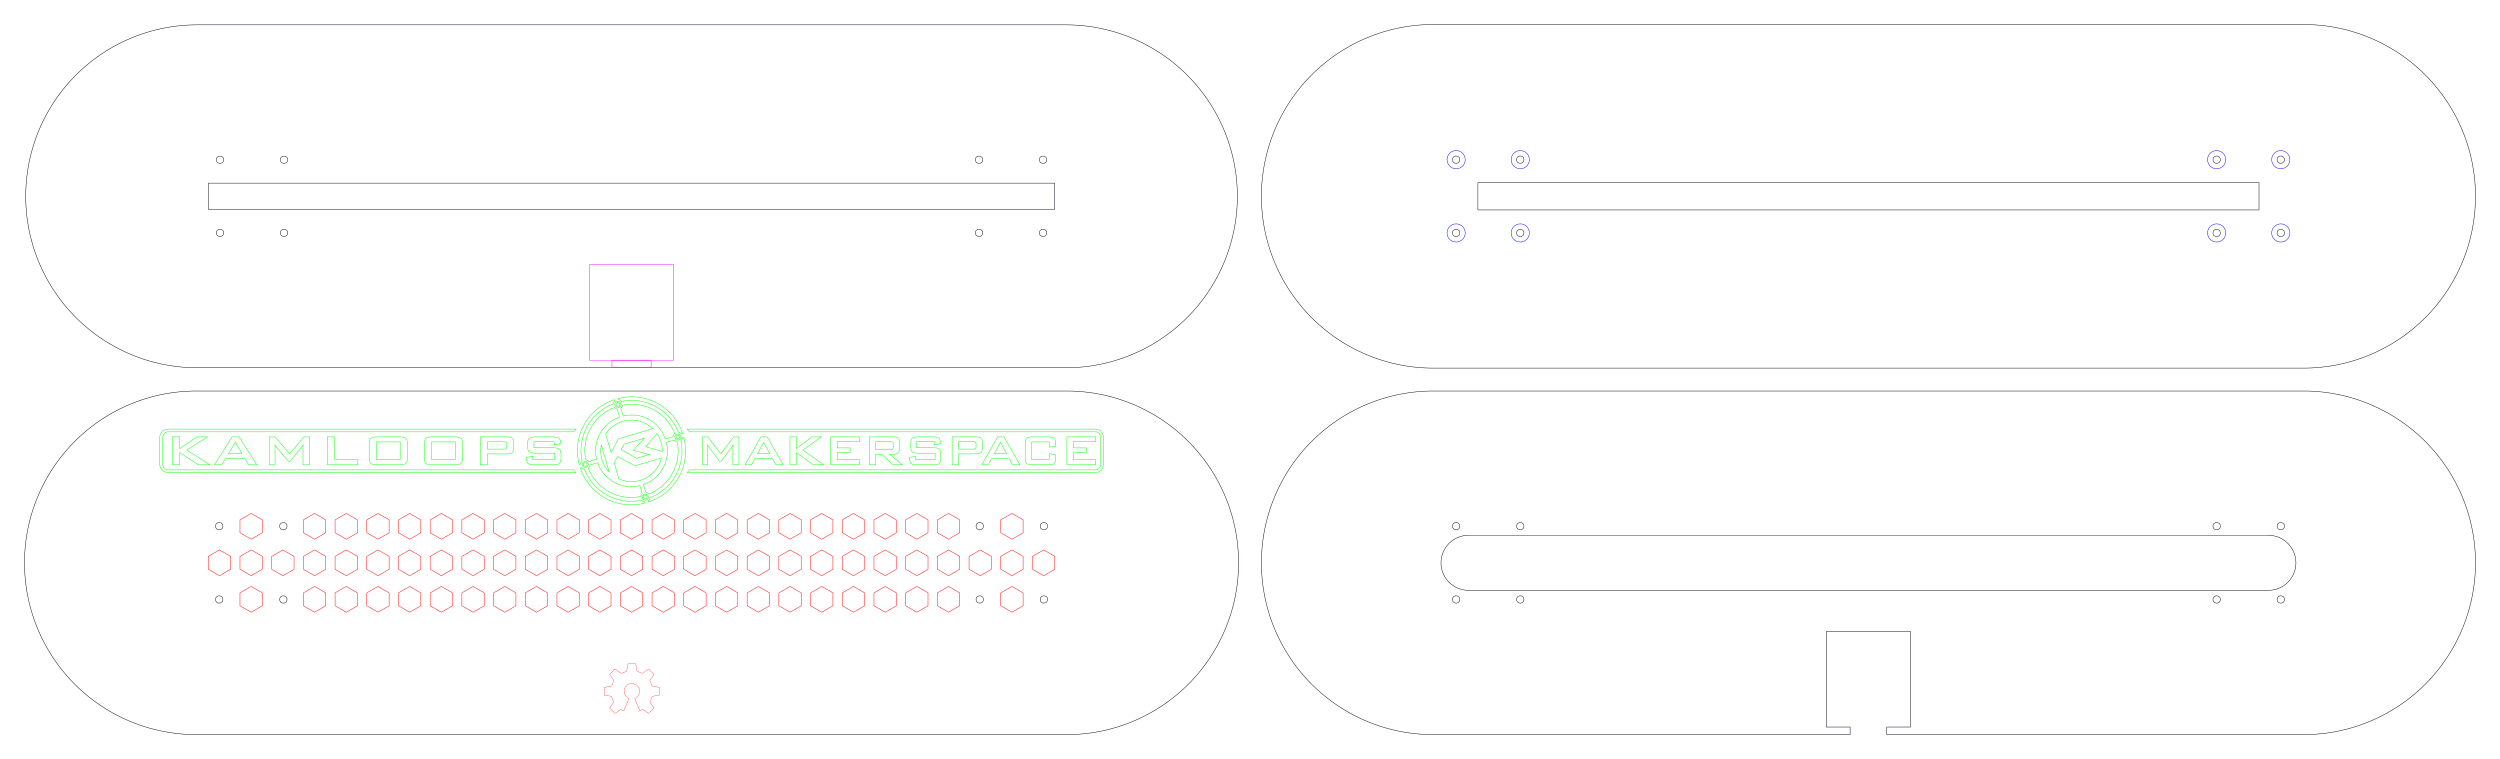 <?xml version="1.0" encoding="UTF-8" standalone="no"?>
<svg
   xmlns:dc="http://purl.org/dc/elements/1.1/"
   xmlns:cc="http://creativecommons.org/ns#"
   xmlns:rdf="http://www.w3.org/1999/02/22-rdf-syntax-ns#"
   xmlns:svg="http://www.w3.org/2000/svg"
   xmlns="http://www.w3.org/2000/svg"
   xmlns:sodipodi="http://sodipodi.sourceforge.net/DTD/sodipodi-0.dtd"
   xmlns:inkscape="http://www.inkscape.org/namespaces/inkscape"
   width="545.688mm"
   height="165.7mm"
   viewBox="0 0 545.688 165.7"
   version="1.1"
   id="svg85"
   sodipodi:docname="Acry-Base-Tiny-25-Inks-Vents-Counter-Sinks-KM-Logo-Branded-Dialed-Coloured.svg"
   inkscape:version="0.92.3 (2405546, 2018-03-11)">
  <defs
     id="defs89" />
  <sodipodi:namedview
     pagecolor="#ffffff"
     bordercolor="#666666"
     borderopacity="1"
     objecttolerance="10"
     gridtolerance="10"
     guidetolerance="10"
     inkscape:pageopacity="0"
     inkscape:pageshadow="2"
     inkscape:window-width="1680"
     inkscape:window-height="999"
     id="namedview87"
     showgrid="false"
     inkscape:zoom="0.44570381"
     inkscape:cx="699.63406"
     inkscape:cy="642.9221"
     inkscape:window-x="0"
     inkscape:window-y="25"
     inkscape:window-maximized="1"
     inkscape:current-layer="svg85"
     inkscape:measure-start="19.0379,461.67"
     inkscape:measure-end="1021.7,463.256" />
  <path
     inkscape:connector-curvature="0"
     style="fill:none;fill-rule:evenodd;stroke:#000012;stroke-width:0.1;stroke-miterlimit:4;stroke-dasharray:none;stroke-opacity:1"
     d="m 232.85,85.35 a 37.5,37.5 0 1 1 0,75 h -190 a 37.5,37.5 0 1 1 0,-75 h 190"
     id="MyLayer_w0000" />
  <circle
     id="circle3"
     style="fill:none;stroke:#000012;stroke-width:0.1;stroke-miterlimit:4;stroke-dasharray:none;stroke-opacity:1"
     r="0.8"
     cy="-130.85"
     cx="61.85"
     transform="scale(1,-1)" />
  <circle
     id="circle5"
     style="fill:none;stroke:#000012;stroke-width:0.1;stroke-miterlimit:4;stroke-dasharray:none;stroke-opacity:1"
     r="0.8"
     cy="-130.85"
     cx="47.85"
     transform="scale(1,-1)" />
  <circle
     id="circle7"
     style="fill:none;stroke:#000012;stroke-width:0.1;stroke-miterlimit:4;stroke-dasharray:none;stroke-opacity:1"
     r="0.8"
     cy="-130.85"
     cx="213.85"
     transform="scale(1,-1)" />
  <circle
     id="circle9"
     style="fill:none;stroke:#000012;stroke-width:0.1;stroke-miterlimit:4;stroke-dasharray:none;stroke-opacity:1"
     r="0.8"
     cy="-114.85"
     cx="47.85"
     transform="scale(1,-1)" />
  <circle
     id="circle11"
     style="fill:none;stroke:#000012;stroke-width:0.1;stroke-miterlimit:4;stroke-dasharray:none;stroke-opacity:1"
     r="0.8"
     cy="-114.85"
     cx="61.85"
     transform="scale(1,-1)" />
  <circle
     id="circle13"
     style="fill:none;stroke:#000012;stroke-width:0.1;stroke-miterlimit:4;stroke-dasharray:none;stroke-opacity:1"
     r="0.8"
     cy="-114.85"
     cx="213.85"
     transform="scale(1,-1)" />
  <circle
     id="circle15"
     style="fill:none;stroke:#000012;stroke-width:0.1;stroke-miterlimit:4;stroke-dasharray:none;stroke-opacity:1"
     r="0.8"
     cy="-130.85"
     cx="227.85"
     transform="scale(1,-1)" />
  <circle
     id="circle17"
     style="fill:none;stroke:#000012;stroke-width:0.1;stroke-miterlimit:4;stroke-dasharray:none;stroke-opacity:1"
     r="0.8"
     cy="-114.85"
     cx="227.85"
     transform="scale(1,-1)" />
  <g
     id="MyLayer001"
     transform="translate(137.85,122.85) scale(1,-1)"
     style="stroke-width:0.1;stroke-miterlimit:4;stroke-dasharray:none;stroke:#000012;stroke-opacity:1">
    <path
       id="MyLayer001_w0000"
       d="M 364.988 37.5 A 37.5 37.5 0 1 0 364.988 -37.5L 273.988 -37.5 L 273.988 -35.85 L 279.188 -35.85 L 279.188 -15.0 L 260.788 -15.0 L 260.788 -35.85 L 265.988 -35.85 L 265.988 -37.5 L 174.988 -37.5 A 37.5 37.5 0 1 0 174.988 37.5L 364.988 37.5 "
       stroke="#191919"
       stroke-width="0.35 px"
       style="stroke-width:0.1;stroke-miterlimit:4;stroke-dasharray:none;fill:none;fill-rule:evenodd;stroke:#000012;stroke-opacity:1" />
    <circle
       cx="193.988"
       cy="-8.0"
       r="0.8"
       stroke="#191919"
       stroke-width="0.35 px"
       style="stroke-width:0.1;stroke-miterlimit:4;stroke-dasharray:none;fill:none;stroke:#000012;stroke-opacity:1"
       id="circle23" />
    <circle
       cx="179.988"
       cy="-8.0"
       r="0.8"
       stroke="#191919"
       stroke-width="0.35 px"
       style="stroke-width:0.1;stroke-miterlimit:4;stroke-dasharray:none;fill:none;stroke:#000012;stroke-opacity:1"
       id="circle25" />
    <circle
       cx="359.988"
       cy="-8.0"
       r="0.8"
       stroke="#191919"
       stroke-width="0.35 px"
       style="stroke-width:0.1;stroke-miterlimit:4;stroke-dasharray:none;fill:none;stroke:#000012;stroke-opacity:1"
       id="circle27" />
    <circle
       cx="345.988"
       cy="-8.0"
       r="0.8"
       stroke="#191919"
       stroke-width="0.35 px"
       style="stroke-width:0.1;stroke-miterlimit:4;stroke-dasharray:none;fill:none;stroke:#000012;stroke-opacity:1"
       id="circle29" />
    <path
       id="MyLayer001_w0005"
       d="M 357.288 -6.0 A 6 6 0 1 1 357.288 6L 182.688 6.0 A 6 6 0 1 1 182.688 -6L 357.288 -6.0 "
       stroke="#191919"
       stroke-width="0.35 px"
       style="stroke-width:0.1;stroke-miterlimit:4;stroke-dasharray:none;fill:none;fill-rule:evenodd;stroke:#000012;stroke-opacity:1" />
    <circle
       cx="193.988"
       cy="8.0"
       r="0.8"
       stroke="#191919"
       stroke-width="0.35 px"
       style="stroke-width:0.1;stroke-miterlimit:4;stroke-dasharray:none;fill:none;stroke:#000012;stroke-opacity:1"
       id="circle32" />
    <circle
       cx="359.988"
       cy="8.0"
       r="0.8"
       stroke="#191919"
       stroke-width="0.35 px"
       style="stroke-width:0.1;stroke-miterlimit:4;stroke-dasharray:none;fill:none;stroke:#000012;stroke-opacity:1"
       id="circle34" />
    <circle
       cx="345.988"
       cy="8.0"
       r="0.8"
       stroke="#191919"
       stroke-width="0.35 px"
       style="stroke-width:0.1;stroke-miterlimit:4;stroke-dasharray:none;fill:none;stroke:#000012;stroke-opacity:1"
       id="circle36" />
    <circle
       cx="179.988"
       cy="8.0"
       r="0.8"
       stroke="#191919"
       stroke-width="0.35 px"
       style="stroke-width:0.1;stroke-miterlimit:4;stroke-dasharray:none;fill:none;stroke:#000012;stroke-opacity:1"
       id="circle38" />
    <title
       id="title40">MyLayer001</title>
  </g>
  <path
     inkscape:connector-curvature="0"
     style="fill:none;fill-rule:evenodd;stroke:#000012;stroke-width:0.1;stroke-miterlimit:4;stroke-dasharray:none;stroke-opacity:1"
     d="m 502.838,5.35 a 37.5,37.5 0 0 1 -3.2e-4,75 H 312.838 a 37.5,37.5 0 1 1 -3.2e-4,-75 H 502.838"
     id="MyLayer003_w0000" />
  <circle
     id="circle44"
     style="fill:none;stroke:#000012;stroke-width:0.1;stroke-miterlimit:4;stroke-dasharray:none;stroke-opacity:1"
     r="0.8"
     cy="-50.85"
     cx="331.838"
     transform="scale(1,-1)" />
  <circle
     id="circle46"
     style="fill:none;stroke:#000012;stroke-width:0.1;stroke-miterlimit:4;stroke-dasharray:none;stroke-opacity:1"
     r="0.8"
     cy="-50.85"
     cx="317.838"
     transform="scale(1,-1)" />
  <path
     inkscape:connector-curvature="0"
     style="fill:none;fill-rule:evenodd;stroke:#000012;stroke-width:0.1;stroke-miterlimit:4;stroke-dasharray:none;stroke-opacity:1"
     d="m 322.588,45.825 v -5.95 h 170.5 v 5.95 h -170.5"
     id="MyLayer003_w0003" />
  <circle
     id="circle49"
     style="fill:none;stroke:#000012;stroke-width:0.1;stroke-miterlimit:4;stroke-dasharray:none;stroke-opacity:1"
     r="0.8"
     cy="-34.85"
     cx="331.838"
     transform="scale(1,-1)" />
  <circle
     id="circle51"
     style="fill:none;stroke:#000012;stroke-width:0.1;stroke-miterlimit:4;stroke-dasharray:none;stroke-opacity:1"
     r="0.8"
     cy="-34.85"
     cx="497.838"
     transform="scale(1,-1)" />
  <circle
     id="circle53"
     style="fill:none;stroke:#000012;stroke-width:0.1;stroke-miterlimit:4;stroke-dasharray:none;stroke-opacity:1"
     r="0.8"
     cy="-34.85"
     cx="483.838"
     transform="scale(1,-1)" />
  <circle
     id="circle55"
     style="fill:none;stroke:#000012;stroke-width:0.1;stroke-miterlimit:4;stroke-dasharray:none;stroke-opacity:1"
     r="0.8"
     cy="-50.85"
     cx="483.838"
     transform="scale(1,-1)" />
  <circle
     id="circle57"
     style="fill:none;stroke:#000012;stroke-width:0.1;stroke-miterlimit:4;stroke-dasharray:none;stroke-opacity:1"
     r="0.8"
     cy="-50.85"
     cx="497.838"
     transform="scale(1,-1)" />
  <circle
     id="circle59"
     style="fill:none;stroke:#000012;stroke-width:0.1;stroke-miterlimit:4;stroke-dasharray:none;stroke-opacity:1"
     r="0.8"
     cy="-34.85"
     cx="317.838"
     transform="scale(1,-1)" />
  <path
     inkscape:connector-curvature="0"
     style="fill:none;fill-rule:evenodd;stroke:#000012;stroke-width:0.1;stroke-miterlimit:4;stroke-dasharray:none;stroke-opacity:1"
     d="m 232.66,5.425 a 37.425,37.425 0 1 1 0,74.85 H 43.04 a 37.425,37.425 0 1 1 0,-74.85 h 189.621"
     id="MyLayer002_w0000" />
  <circle
     id="circle65"
     style="fill:none;stroke:#000012;stroke-width:0.1;stroke-miterlimit:4;stroke-dasharray:none;stroke-opacity:1"
     r="0.798"
     cy="-50.834"
     cx="62.002"
     transform="scale(1,-1)" />
  <circle
     id="circle67"
     style="fill:none;stroke:#000012;stroke-width:0.1;stroke-miterlimit:4;stroke-dasharray:none;stroke-opacity:1"
     r="0.798"
     cy="-50.834"
     cx="48.03"
     transform="scale(1,-1)" />
  <path
     inkscape:connector-curvature="0"
     style="fill:none;fill-rule:evenodd;stroke:#000012;stroke-width:0.099;stroke-miterlimit:4;stroke-dasharray:none;stroke-opacity:1"
     d="M 230.204,45.725 H 45.495 V 39.975 H 230.204 v 5.751"
     id="MyLayer002_w0003" />
  <circle
     id="circle70"
     style="fill:none;stroke:#000012;stroke-width:0.1;stroke-miterlimit:4;stroke-dasharray:none;stroke-opacity:1"
     r="0.798"
     cy="-34.866"
     cx="62.002"
     transform="scale(1,-1)" />
  <circle
     id="circle72"
     style="fill:none;stroke:#000012;stroke-width:0.1;stroke-miterlimit:4;stroke-dasharray:none;stroke-opacity:1"
     r="0.798"
     cy="-34.866"
     cx="227.67"
     transform="scale(1,-1)" />
  <circle
     id="circle74"
     style="fill:none;stroke:#000012;stroke-width:0.1;stroke-miterlimit:4;stroke-dasharray:none;stroke-opacity:1"
     r="0.798"
     cy="-34.866"
     cx="213.698"
     transform="scale(1,-1)" />
  <circle
     id="circle76"
     style="fill:none;stroke:#000012;stroke-width:0.1;stroke-miterlimit:4;stroke-dasharray:none;stroke-opacity:1"
     r="0.798"
     cy="-50.834"
     cx="213.698"
     transform="scale(1,-1)" />
  <circle
     id="circle78"
     style="fill:none;stroke:#000012;stroke-width:0.1;stroke-miterlimit:4;stroke-dasharray:none;stroke-opacity:1"
     r="0.798"
     cy="-50.834"
     cx="227.67"
     transform="scale(1,-1)" />
  <circle
     id="circle80"
     style="fill:none;stroke:#000012;stroke-width:0.1;stroke-miterlimit:4;stroke-dasharray:none;stroke-opacity:1"
     r="0.798"
     cy="-34.866"
     cx="48.03"
     transform="scale(1,-1)" />
  <g
     id="g4650"
     style="stroke-width:0.1;stroke-miterlimit:4;stroke-dasharray:none"
     transform="translate(5.584,-0.079)">
    <rect
       y="57.851"
       x="123.066"
       height="20.85"
       width="18.4"
       id="rect906"
       style="opacity:1;fill:none;fill-opacity:1;stroke:#fb00ff;stroke-width:0.1;stroke-linejoin:round;stroke-miterlimit:4;stroke-dasharray:none;stroke-opacity:1" />
    <rect
       y="78.7"
       x="127.991"
       height="1.65"
       width="8.55"
       id="rect908"
       style="opacity:1;fill:none;fill-opacity:1;stroke:#fb00ff;stroke-width:0.1;stroke-linejoin:round;stroke-miterlimit:4;stroke-dasharray:none;stroke-opacity:1" />
  </g>
  <g
     id="layer1"
     inkscape:label="Livello 1"
     transform="matrix(0.018,0,0,0.018,131.161,140.952)"
     style="fill:none;stroke:#ff0000;stroke-width:3.44;stroke-miterlimit:4;stroke-dasharray:none;stroke-opacity:1">
    <path
       inkscape:export-filename="C:\Users\tore\Dropbox\OSHW\logo\LOGO.png"
       inkscape:export-ydpi="90"
       inkscape:export-xdpi="90"
       style="fill:none;stroke:#ff0000;stroke-width:3.44;stroke-miterlimit:4;stroke-dasharray:none;stroke-opacity:1"
       inkscape:connector-curvature="0"
       d="m 706.148,504.687 -82.195,-15.285 c -2,-0.375 -4.19,-2.255 -4.865,-4.185 l -25.195,-58.78 c -0.94,-1.815 -0.76,-4.665 0.4,-6.355 l 47.89,-69.8 c 1.145,-1.68 0.92,-4.235 -0.525,-5.68 l -59.815,-59.815 c -1.445,-1.445 -3.995,-1.68 -5.675,-0.525 l -71.025,48.74 c -1.68,1.155 -4.56,1.36 -6.385,0.46 l -56.98,-23.325 c -1.935,-0.64 -3.82,-2.805 -4.2,-4.81 l -15.825,-85.015 c -0.37,-2.005 -2.345,-3.645 -4.385,-3.645 h -84.6 c -2.035,0 -4.01,1.64 -4.38,3.645 l -15.82,85.015 c -0.38,2.005 -2.26,4.17 -4.2,4.81 l -56.985,23.325 c -1.83,0.9 -4.71,0.695 -6.385,-0.46 l -71.02,-48.74 c -1.685,-1.155 -4.24,-0.92 -5.68,0.525 l -59.82,59.815 c -1.44,1.445 -1.68,4 -0.525,5.68 l 47.895,69.8 c 1.15,1.69 1.33,4.54 0.395,6.355 l -25.2,58.78 c -0.67,1.93 -2.855,3.81 -4.865,4.185 l -82.19,15.285 c -2.01,0.38 -3.645,2.35 -3.645,4.39 l 0.005,84.595 c 0,2.04 1.64,4.025 3.645,4.39 l 80.175,14.92 c 2.005,0.365 4.15,2.27 4.76,4.215 l 25.03,62.525 c 0.895,1.835 0.685,4.705 -0.475,6.385 l -45.54,66.365 c -1.15,1.68 -0.915,4.24 0.525,5.685 l 59.825,59.815 c 1.44,1.435 3.995,1.67 5.68,0.525 l 65.19,-44.745 c 1.68,-1.15 4.495,-1.24 6.25,-0.215 l 28.75,15.35 c 1.82,0.93 3.945,0.145 4.725,-1.74 l 59.28,-143.235 c 0.785,-1.885 0,-4.29 -1.74,-5.355 l -7.195,-4.405 c -1.33,-0.81 -3.135,-2.205 -4.55,-3.485 -25.955,-16.62 -43.175,-45.695 -43.175,-78.805 0,-51.67 41.89,-93.555 93.555,-93.555 51.665,0 93.55,41.885 93.55,93.555 0,33.11 -17.215,62.185 -43.175,78.805 -1.405,1.28 -3.215,2.675 -4.54,3.485 l -7.195,4.405 c -1.73,1.065 -2.52,3.47 -1.74,5.355 l 59.275,143.24 c 0.78,1.885 2.9,2.665 4.725,1.74 l 28.75,-15.35 c 1.76,-1.025 4.57,-0.94 6.25,0.215 l 65.195,44.745 c 1.68,1.145 4.24,0.91 5.675,-0.525 l 59.825,-59.815 c 1.445,-1.445 1.68,-4.005 0.525,-5.685 l -45.545,-66.365 c -1.15,-1.68 -1.365,-4.55 -0.47,-6.385 l 25.03,-62.525 c 0.615,-1.945 2.745,-3.85 4.755,-4.215 l 80.175,-14.92 c 2,-0.365 3.645,-2.35 3.645,-4.39 l 0.01,-84.595 c 0.005,-2.045 -1.635,-4.015 -3.635,-4.395"
       id="path4045-5" />
  </g>
  <path
     sodipodi:type="star"
     style="opacity:1;fill:none;fill-opacity:1;stroke:#ff0000;stroke-width:0.1;stroke-linejoin:round;stroke-miterlimit:4;stroke-dasharray:none;stroke-opacity:1"
     id="use6888"
     sodipodi:sides="6"
     sodipodi:cx="47.901558"
     sodipodi:cy="122.84989"
     sodipodi:r1="2.8161826"
     sodipodi:r2="2.4388855"
     sodipodi:arg1="0.52359878"
     sodipodi:arg2="1.0471976"
     inkscape:flatsided="true"
     inkscape:rounded="0"
     inkscape:randomized="0"
     d="m 50.34,124.258 -2.439,1.408 -2.439,-1.408 0,-2.816 2.439,-1.408 2.439,1.408 z"
     inkscape:transform-center-y="5.4430753e-06"
     inkscape:tile-x0="121.34033"
     inkscape:tile-y0="221.18023"
     inkscape:transform-center-x="1.8936673e-06" />
  <path
     sodipodi:type="star"
     style="opacity:1;fill:none;fill-opacity:1;stroke:#ff0000;stroke-width:0.1;stroke-linejoin:round;stroke-miterlimit:4;stroke-dasharray:none;stroke-opacity:1"
     id="use6892"
     sodipodi:sides="6"
     sodipodi:cx="54.82066"
     sodipodi:cy="114.8819"
     sodipodi:r1="2.8161826"
     sodipodi:r2="2.4388855"
     sodipodi:arg1="0.52359878"
     sodipodi:arg2="1.0471976"
     inkscape:flatsided="true"
     inkscape:rounded="0"
     inkscape:randomized="0"
     d="m 57.26,116.29 -2.439,1.408 -2.439,-1.408 0,-2.816 2.439,-1.408 2.439,1.408 z"
     inkscape:transform-center-y="5.4430753e-06"
     inkscape:tile-x0="121.34033"
     inkscape:tile-y0="221.18023"
     inkscape:transform-center-x="1.8936673e-06" />
  <path
     sodipodi:type="star"
     style="opacity:1;fill:none;fill-opacity:1;stroke:#ff0000;stroke-width:0.1;stroke-linejoin:round;stroke-miterlimit:4;stroke-dasharray:none;stroke-opacity:1"
     id="use6894"
     sodipodi:sides="6"
     sodipodi:cx="54.82066"
     sodipodi:cy="122.84989"
     sodipodi:r1="2.8161826"
     sodipodi:r2="2.4388855"
     sodipodi:arg1="0.52359878"
     sodipodi:arg2="1.0471976"
     inkscape:flatsided="true"
     inkscape:rounded="0"
     inkscape:randomized="0"
     d="m 57.26,124.258 -2.439,1.408 -2.439,-1.408 0,-2.816 2.439,-1.408 2.439,1.408 z"
     inkscape:transform-center-y="5.4430753e-06"
     inkscape:tile-x0="121.34033"
     inkscape:tile-y0="221.18023"
     inkscape:transform-center-x="1.8936673e-06" />
  <path
     sodipodi:type="star"
     style="opacity:1;fill:none;fill-opacity:1;stroke:#ff0000;stroke-width:0.1;stroke-linejoin:round;stroke-miterlimit:4;stroke-dasharray:none;stroke-opacity:1"
     id="use6896"
     sodipodi:sides="6"
     sodipodi:cx="54.82066"
     sodipodi:cy="130.81787"
     sodipodi:r1="2.8161826"
     sodipodi:r2="2.4388855"
     sodipodi:arg1="0.52359878"
     sodipodi:arg2="1.0471976"
     inkscape:flatsided="true"
     inkscape:rounded="0"
     inkscape:randomized="0"
     d="m 57.26,132.226 -2.439,1.408 -2.439,-1.408 0,-2.816 2.439,-1.408 2.439,1.408 z"
     inkscape:transform-center-y="5.4430753e-06"
     inkscape:tile-x0="121.34033"
     inkscape:tile-y0="221.18023"
     inkscape:transform-center-x="1.8936673e-06" />
  <path
     sodipodi:type="star"
     style="opacity:1;fill:none;fill-opacity:1;stroke:#ff0000;stroke-width:0.1;stroke-linejoin:round;stroke-miterlimit:4;stroke-dasharray:none;stroke-opacity:1"
     id="use6900"
     sodipodi:sides="6"
     sodipodi:cx="61.739762"
     sodipodi:cy="122.84989"
     sodipodi:r1="2.8161826"
     sodipodi:r2="2.4388855"
     sodipodi:arg1="0.52359878"
     sodipodi:arg2="1.0471976"
     inkscape:flatsided="true"
     inkscape:rounded="0"
     inkscape:randomized="0"
     d="m 64.179,124.258 -2.439,1.408 -2.439,-1.408 0,-2.816 2.439,-1.408 2.439,1.408 z"
     inkscape:transform-center-y="5.4430753e-06"
     inkscape:tile-x0="121.34033"
     inkscape:tile-y0="221.18023"
     inkscape:transform-center-x="1.8936673e-06" />
  <path
     sodipodi:type="star"
     style="opacity:1;fill:none;fill-opacity:1;stroke:#ff0000;stroke-width:0.1;stroke-linejoin:round;stroke-miterlimit:4;stroke-dasharray:none;stroke-opacity:1"
     id="use6904"
     sodipodi:sides="6"
     sodipodi:cx="68.658864"
     sodipodi:cy="114.8819"
     sodipodi:r1="2.8161826"
     sodipodi:r2="2.4388855"
     sodipodi:arg1="0.52359878"
     sodipodi:arg2="1.0471976"
     inkscape:flatsided="true"
     inkscape:rounded="0"
     inkscape:randomized="0"
     d="m 71.098,116.29 -2.439,1.408 -2.439,-1.408 0,-2.816 2.439,-1.408 2.439,1.408 z"
     inkscape:transform-center-y="5.4430753e-06"
     inkscape:tile-x0="121.34033"
     inkscape:tile-y0="221.18023"
     inkscape:transform-center-x="1.8936673e-06" />
  <path
     sodipodi:type="star"
     style="opacity:1;fill:none;fill-opacity:1;stroke:#ff0000;stroke-width:0.1;stroke-linejoin:round;stroke-miterlimit:4;stroke-dasharray:none;stroke-opacity:1"
     id="use6906"
     sodipodi:sides="6"
     sodipodi:cx="68.658864"
     sodipodi:cy="122.84989"
     sodipodi:r1="2.8161826"
     sodipodi:r2="2.4388855"
     sodipodi:arg1="0.52359878"
     sodipodi:arg2="1.0471976"
     inkscape:flatsided="true"
     inkscape:rounded="0"
     inkscape:randomized="0"
     d="m 71.098,124.258 -2.439,1.408 -2.439,-1.408 0,-2.816 2.439,-1.408 2.439,1.408 z"
     inkscape:transform-center-y="5.4430753e-06"
     inkscape:tile-x0="121.34033"
     inkscape:tile-y0="221.18023"
     inkscape:transform-center-x="1.8936673e-06" />
  <path
     sodipodi:type="star"
     style="opacity:1;fill:none;fill-opacity:1;stroke:#ff0000;stroke-width:0.1;stroke-linejoin:round;stroke-miterlimit:4;stroke-dasharray:none;stroke-opacity:1"
     id="use6908"
     sodipodi:sides="6"
     sodipodi:cx="68.658864"
     sodipodi:cy="130.81787"
     sodipodi:r1="2.8161826"
     sodipodi:r2="2.4388855"
     sodipodi:arg1="0.52359878"
     sodipodi:arg2="1.0471976"
     inkscape:flatsided="true"
     inkscape:rounded="0"
     inkscape:randomized="0"
     d="m 71.098,132.226 -2.439,1.408 -2.439,-1.408 0,-2.816 2.439,-1.408 2.439,1.408 z"
     inkscape:transform-center-y="5.4430753e-06"
     inkscape:tile-x0="121.34033"
     inkscape:tile-y0="221.18023"
     inkscape:transform-center-x="1.8936673e-06" />
  <path
     sodipodi:type="star"
     style="opacity:1;fill:none;fill-opacity:1;stroke:#ff0000;stroke-width:0.1;stroke-linejoin:round;stroke-miterlimit:4;stroke-dasharray:none;stroke-opacity:1"
     id="use6910"
     sodipodi:sides="6"
     sodipodi:cx="75.577962"
     sodipodi:cy="114.8819"
     sodipodi:r1="2.8161826"
     sodipodi:r2="2.4388855"
     sodipodi:arg1="0.52359878"
     sodipodi:arg2="1.0471976"
     inkscape:flatsided="true"
     inkscape:rounded="0"
     inkscape:randomized="0"
     d="m 78.017,116.29 -2.439,1.408 -2.439,-1.408 0,-2.816 2.439,-1.408 2.439,1.408 z"
     inkscape:transform-center-y="5.4430753e-06"
     inkscape:tile-x0="121.34033"
     inkscape:tile-y0="221.18023"
     inkscape:transform-center-x="1.8936673e-06" />
  <path
     sodipodi:type="star"
     style="opacity:1;fill:none;fill-opacity:1;stroke:#ff0000;stroke-width:0.1;stroke-linejoin:round;stroke-miterlimit:4;stroke-dasharray:none;stroke-opacity:1"
     id="use6912"
     sodipodi:sides="6"
     sodipodi:cx="75.577962"
     sodipodi:cy="122.84989"
     sodipodi:r1="2.8161826"
     sodipodi:r2="2.4388855"
     sodipodi:arg1="0.52359878"
     sodipodi:arg2="1.0471976"
     inkscape:flatsided="true"
     inkscape:rounded="0"
     inkscape:randomized="0"
     d="m 78.017,124.258 -2.439,1.408 -2.439,-1.408 0,-2.816 2.439,-1.408 2.439,1.408 z"
     inkscape:transform-center-y="5.4430753e-06"
     inkscape:tile-x0="121.34033"
     inkscape:tile-y0="221.18023"
     inkscape:transform-center-x="1.8936673e-06" />
  <path
     sodipodi:type="star"
     style="opacity:1;fill:none;fill-opacity:1;stroke:#ff0000;stroke-width:0.1;stroke-linejoin:round;stroke-miterlimit:4;stroke-dasharray:none;stroke-opacity:1"
     id="use6914"
     sodipodi:sides="6"
     sodipodi:cx="75.577962"
     sodipodi:cy="130.81787"
     sodipodi:r1="2.8161826"
     sodipodi:r2="2.4388855"
     sodipodi:arg1="0.52359878"
     sodipodi:arg2="1.0471976"
     inkscape:flatsided="true"
     inkscape:rounded="0"
     inkscape:randomized="0"
     d="m 78.017,132.226 -2.439,1.408 -2.439,-1.408 0,-2.816 2.439,-1.408 2.439,1.408 z"
     inkscape:transform-center-y="5.4430753e-06"
     inkscape:tile-x0="121.34033"
     inkscape:tile-y0="221.18023"
     inkscape:transform-center-x="1.8936673e-06" />
  <path
     sodipodi:type="star"
     style="opacity:1;fill:none;fill-opacity:1;stroke:#ff0000;stroke-width:0.1;stroke-linejoin:round;stroke-miterlimit:4;stroke-dasharray:none;stroke-opacity:1"
     id="use6916"
     sodipodi:sides="6"
     sodipodi:cx="82.497072"
     sodipodi:cy="114.8819"
     sodipodi:r1="2.8161826"
     sodipodi:r2="2.4388855"
     sodipodi:arg1="0.52359878"
     sodipodi:arg2="1.0471976"
     inkscape:flatsided="true"
     inkscape:rounded="0"
     inkscape:randomized="0"
     d="m 84.936,116.29 -2.439,1.408 -2.439,-1.408 0,-2.816 2.439,-1.408 2.439,1.408 z"
     inkscape:transform-center-y="5.4430753e-06"
     inkscape:tile-x0="121.34033"
     inkscape:tile-y0="221.18023"
     inkscape:transform-center-x="1.8936673e-06" />
  <path
     sodipodi:type="star"
     style="opacity:1;fill:none;fill-opacity:1;stroke:#ff0000;stroke-width:0.1;stroke-linejoin:round;stroke-miterlimit:4;stroke-dasharray:none;stroke-opacity:1"
     id="use6918"
     sodipodi:sides="6"
     sodipodi:cx="82.497072"
     sodipodi:cy="122.84989"
     sodipodi:r1="2.8161826"
     sodipodi:r2="2.4388855"
     sodipodi:arg1="0.52359878"
     sodipodi:arg2="1.0471976"
     inkscape:flatsided="true"
     inkscape:rounded="0"
     inkscape:randomized="0"
     d="m 84.936,124.258 -2.439,1.408 -2.439,-1.408 0,-2.816 2.439,-1.408 2.439,1.408 z"
     inkscape:transform-center-y="5.4430753e-06"
     inkscape:tile-x0="121.34033"
     inkscape:tile-y0="221.18023"
     inkscape:transform-center-x="1.8936673e-06" />
  <path
     sodipodi:type="star"
     style="opacity:1;fill:none;fill-opacity:1;stroke:#ff0000;stroke-width:0.1;stroke-linejoin:round;stroke-miterlimit:4;stroke-dasharray:none;stroke-opacity:1"
     id="use6920"
     sodipodi:sides="6"
     sodipodi:cx="82.497072"
     sodipodi:cy="130.81787"
     sodipodi:r1="2.8161826"
     sodipodi:r2="2.4388855"
     sodipodi:arg1="0.52359878"
     sodipodi:arg2="1.0471976"
     inkscape:flatsided="true"
     inkscape:rounded="0"
     inkscape:randomized="0"
     d="m 84.936,132.226 -2.439,1.408 -2.439,-1.408 0,-2.816 2.439,-1.408 2.439,1.408 z"
     inkscape:transform-center-y="5.4430753e-06"
     inkscape:tile-x0="121.34033"
     inkscape:tile-y0="221.18023"
     inkscape:transform-center-x="1.8936673e-06" />
  <path
     sodipodi:type="star"
     style="opacity:1;fill:none;fill-opacity:1;stroke:#ff0000;stroke-width:0.1;stroke-linejoin:round;stroke-miterlimit:4;stroke-dasharray:none;stroke-opacity:1"
     id="use6922"
     sodipodi:sides="6"
     sodipodi:cx="89.416172"
     sodipodi:cy="114.8819"
     sodipodi:r1="2.8161826"
     sodipodi:r2="2.4388855"
     sodipodi:arg1="0.52359878"
     sodipodi:arg2="1.0471976"
     inkscape:flatsided="true"
     inkscape:rounded="0"
     inkscape:randomized="0"
     d="m 91.855,116.29 -2.439,1.408 -2.439,-1.408 0,-2.816 2.439,-1.408 2.439,1.408 z"
     inkscape:transform-center-y="5.4430753e-06"
     inkscape:tile-x0="121.34033"
     inkscape:tile-y0="221.18023"
     inkscape:transform-center-x="1.8936673e-06" />
  <path
     sodipodi:type="star"
     style="opacity:1;fill:none;fill-opacity:1;stroke:#ff0000;stroke-width:0.1;stroke-linejoin:round;stroke-miterlimit:4;stroke-dasharray:none;stroke-opacity:1"
     id="use6924"
     sodipodi:sides="6"
     sodipodi:cx="89.416172"
     sodipodi:cy="122.84989"
     sodipodi:r1="2.8161826"
     sodipodi:r2="2.4388855"
     sodipodi:arg1="0.52359878"
     sodipodi:arg2="1.0471976"
     inkscape:flatsided="true"
     inkscape:rounded="0"
     inkscape:randomized="0"
     d="m 91.855,124.258 -2.439,1.408 -2.439,-1.408 0,-2.816 2.439,-1.408 2.439,1.408 z"
     inkscape:transform-center-y="5.4430753e-06"
     inkscape:tile-x0="121.34033"
     inkscape:tile-y0="221.18023"
     inkscape:transform-center-x="1.8936673e-06" />
  <path
     sodipodi:type="star"
     style="opacity:1;fill:none;fill-opacity:1;stroke:#ff0000;stroke-width:0.1;stroke-linejoin:round;stroke-miterlimit:4;stroke-dasharray:none;stroke-opacity:1"
     id="use6926"
     sodipodi:sides="6"
     sodipodi:cx="89.416172"
     sodipodi:cy="130.81787"
     sodipodi:r1="2.8161826"
     sodipodi:r2="2.4388855"
     sodipodi:arg1="0.52359878"
     sodipodi:arg2="1.0471976"
     inkscape:flatsided="true"
     inkscape:rounded="0"
     inkscape:randomized="0"
     d="m 91.855,132.226 -2.439,1.408 -2.439,-1.408 0,-2.816 2.439,-1.408 2.439,1.408 z"
     inkscape:transform-center-y="5.4430753e-06"
     inkscape:tile-x0="121.34033"
     inkscape:tile-y0="221.18023"
     inkscape:transform-center-x="1.8936673e-06" />
  <path
     sodipodi:type="star"
     style="opacity:1;fill:none;fill-opacity:1;stroke:#ff0000;stroke-width:0.1;stroke-linejoin:round;stroke-miterlimit:4;stroke-dasharray:none;stroke-opacity:1"
     id="use6928"
     sodipodi:sides="6"
     sodipodi:cx="96.335272"
     sodipodi:cy="114.8819"
     sodipodi:r1="2.8161826"
     sodipodi:r2="2.4388855"
     sodipodi:arg1="0.52359878"
     sodipodi:arg2="1.0471976"
     inkscape:flatsided="true"
     inkscape:rounded="0"
     inkscape:randomized="0"
     d="m 98.774,116.29 -2.439,1.408 -2.439,-1.408 0,-2.816 2.439,-1.408 2.439,1.408 z"
     inkscape:transform-center-y="5.4430753e-06"
     inkscape:tile-x0="121.34033"
     inkscape:tile-y0="221.18023"
     inkscape:transform-center-x="1.8936673e-06" />
  <path
     sodipodi:type="star"
     style="opacity:1;fill:none;fill-opacity:1;stroke:#ff0000;stroke-width:0.1;stroke-linejoin:round;stroke-miterlimit:4;stroke-dasharray:none;stroke-opacity:1"
     id="use6930"
     sodipodi:sides="6"
     sodipodi:cx="96.335272"
     sodipodi:cy="122.84989"
     sodipodi:r1="2.8161826"
     sodipodi:r2="2.4388855"
     sodipodi:arg1="0.52359878"
     sodipodi:arg2="1.0471976"
     inkscape:flatsided="true"
     inkscape:rounded="0"
     inkscape:randomized="0"
     d="m 98.774,124.258 -2.439,1.408 -2.439,-1.408 0,-2.816 2.439,-1.408 2.439,1.408 z"
     inkscape:transform-center-y="5.4430753e-06"
     inkscape:tile-x0="121.34033"
     inkscape:tile-y0="221.18023"
     inkscape:transform-center-x="1.8936673e-06" />
  <path
     sodipodi:type="star"
     style="opacity:1;fill:none;fill-opacity:1;stroke:#ff0000;stroke-width:0.1;stroke-linejoin:round;stroke-miterlimit:4;stroke-dasharray:none;stroke-opacity:1"
     id="use6932"
     sodipodi:sides="6"
     sodipodi:cx="96.335272"
     sodipodi:cy="130.81787"
     sodipodi:r1="2.8161826"
     sodipodi:r2="2.4388855"
     sodipodi:arg1="0.52359878"
     sodipodi:arg2="1.0471976"
     inkscape:flatsided="true"
     inkscape:rounded="0"
     inkscape:randomized="0"
     d="m 98.774,132.226 -2.439,1.408 -2.439,-1.408 0,-2.816 2.439,-1.408 2.439,1.408 z"
     inkscape:transform-center-y="5.4430753e-06"
     inkscape:tile-x0="121.34033"
     inkscape:tile-y0="221.18023"
     inkscape:transform-center-x="1.8936673e-06" />
  <path
     sodipodi:type="star"
     style="opacity:1;fill:none;fill-opacity:1;stroke:#ff0000;stroke-width:0.1;stroke-linejoin:round;stroke-miterlimit:4;stroke-dasharray:none;stroke-opacity:1"
     id="use6934"
     sodipodi:sides="6"
     sodipodi:cx="103.25437"
     sodipodi:cy="114.8819"
     sodipodi:r1="2.8161826"
     sodipodi:r2="2.4388855"
     sodipodi:arg1="0.52359878"
     sodipodi:arg2="1.0471976"
     inkscape:flatsided="true"
     inkscape:rounded="0"
     inkscape:randomized="0"
     d="m 105.693,116.29 -2.439,1.408 -2.439,-1.408 0,-2.816 2.439,-1.408 2.439,1.408 z"
     inkscape:transform-center-y="5.4430753e-06"
     inkscape:tile-x0="121.34033"
     inkscape:tile-y0="221.18023"
     inkscape:transform-center-x="1.8936673e-06" />
  <path
     sodipodi:type="star"
     style="opacity:1;fill:none;fill-opacity:1;stroke:#ff0000;stroke-width:0.1;stroke-linejoin:round;stroke-miterlimit:4;stroke-dasharray:none;stroke-opacity:1"
     id="use6936"
     sodipodi:sides="6"
     sodipodi:cx="103.25437"
     sodipodi:cy="122.84989"
     sodipodi:r1="2.8161826"
     sodipodi:r2="2.4388855"
     sodipodi:arg1="0.52359878"
     sodipodi:arg2="1.0471976"
     inkscape:flatsided="true"
     inkscape:rounded="0"
     inkscape:randomized="0"
     d="m 105.693,124.258 -2.439,1.408 -2.439,-1.408 0,-2.816 2.439,-1.408 2.439,1.408 z"
     inkscape:transform-center-y="5.4430753e-06"
     inkscape:tile-x0="121.34033"
     inkscape:tile-y0="221.18023"
     inkscape:transform-center-x="1.8936673e-06" />
  <path
     sodipodi:type="star"
     style="opacity:1;fill:none;fill-opacity:1;stroke:#ff0000;stroke-width:0.1;stroke-linejoin:round;stroke-miterlimit:4;stroke-dasharray:none;stroke-opacity:1"
     id="use6938"
     sodipodi:sides="6"
     sodipodi:cx="103.25437"
     sodipodi:cy="130.81787"
     sodipodi:r1="2.8161826"
     sodipodi:r2="2.4388855"
     sodipodi:arg1="0.52359878"
     sodipodi:arg2="1.0471976"
     inkscape:flatsided="true"
     inkscape:rounded="0"
     inkscape:randomized="0"
     d="m 105.693,132.226 -2.439,1.408 -2.439,-1.408 0,-2.816 2.439,-1.408 2.439,1.408 z"
     inkscape:transform-center-y="5.4430753e-06"
     inkscape:tile-x0="121.34033"
     inkscape:tile-y0="221.18023"
     inkscape:transform-center-x="1.8936673e-06" />
  <path
     sodipodi:type="star"
     style="opacity:1;fill:none;fill-opacity:1;stroke:#ff0000;stroke-width:0.1;stroke-linejoin:round;stroke-miterlimit:4;stroke-dasharray:none;stroke-opacity:1"
     id="use6940"
     sodipodi:sides="6"
     sodipodi:cx="110.17347"
     sodipodi:cy="114.8819"
     sodipodi:r1="2.8161826"
     sodipodi:r2="2.4388855"
     sodipodi:arg1="0.52359878"
     sodipodi:arg2="1.0471976"
     inkscape:flatsided="true"
     inkscape:rounded="0"
     inkscape:randomized="0"
     d="m 112.612,116.29 -2.439,1.408 -2.439,-1.408 0,-2.816 2.439,-1.408 2.439,1.408 z"
     inkscape:transform-center-y="5.4430753e-06"
     inkscape:tile-x0="121.34033"
     inkscape:tile-y0="221.18023"
     inkscape:transform-center-x="1.8936673e-06" />
  <path
     sodipodi:type="star"
     style="opacity:1;fill:none;fill-opacity:1;stroke:#ff0000;stroke-width:0.1;stroke-linejoin:round;stroke-miterlimit:4;stroke-dasharray:none;stroke-opacity:1"
     id="use6942"
     sodipodi:sides="6"
     sodipodi:cx="110.17347"
     sodipodi:cy="122.84989"
     sodipodi:r1="2.8161826"
     sodipodi:r2="2.4388855"
     sodipodi:arg1="0.52359878"
     sodipodi:arg2="1.0471976"
     inkscape:flatsided="true"
     inkscape:rounded="0"
     inkscape:randomized="0"
     d="m 112.612,124.258 -2.439,1.408 -2.439,-1.408 0,-2.816 2.439,-1.408 2.439,1.408 z"
     inkscape:transform-center-y="5.4430753e-06"
     inkscape:tile-x0="121.34033"
     inkscape:tile-y0="221.18023"
     inkscape:transform-center-x="1.8936673e-06" />
  <path
     sodipodi:type="star"
     style="opacity:1;fill:none;fill-opacity:1;stroke:#ff0000;stroke-width:0.1;stroke-linejoin:round;stroke-miterlimit:4;stroke-dasharray:none;stroke-opacity:1"
     id="use6944"
     sodipodi:sides="6"
     sodipodi:cx="110.17347"
     sodipodi:cy="130.81787"
     sodipodi:r1="2.8161826"
     sodipodi:r2="2.4388855"
     sodipodi:arg1="0.52359878"
     sodipodi:arg2="1.0471976"
     inkscape:flatsided="true"
     inkscape:rounded="0"
     inkscape:randomized="0"
     d="m 112.612,132.226 -2.439,1.408 -2.439,-1.408 0,-2.816 2.439,-1.408 2.439,1.408 z"
     inkscape:transform-center-y="5.4430753e-06"
     inkscape:tile-x0="121.34033"
     inkscape:tile-y0="221.18023"
     inkscape:transform-center-x="1.8936673e-06" />
  <path
     sodipodi:type="star"
     style="opacity:1;fill:none;fill-opacity:1;stroke:#ff0000;stroke-width:0.1;stroke-linejoin:round;stroke-miterlimit:4;stroke-dasharray:none;stroke-opacity:1"
     id="use6946"
     sodipodi:sides="6"
     sodipodi:cx="117.09258"
     sodipodi:cy="114.8819"
     sodipodi:r1="2.8161826"
     sodipodi:r2="2.4388855"
     sodipodi:arg1="0.52359878"
     sodipodi:arg2="1.0471976"
     inkscape:flatsided="true"
     inkscape:rounded="0"
     inkscape:randomized="0"
     d="m 119.531,116.29 -2.439,1.408 -2.439,-1.408 0,-2.816 2.439,-1.408 2.439,1.408 z"
     inkscape:transform-center-y="5.4430753e-06"
     inkscape:tile-x0="121.34033"
     inkscape:tile-y0="221.18023"
     inkscape:transform-center-x="1.8936673e-06" />
  <path
     sodipodi:type="star"
     style="opacity:1;fill:none;fill-opacity:1;stroke:#ff0000;stroke-width:0.1;stroke-linejoin:round;stroke-miterlimit:4;stroke-dasharray:none;stroke-opacity:1"
     id="use6948"
     sodipodi:sides="6"
     sodipodi:cx="117.09258"
     sodipodi:cy="122.84989"
     sodipodi:r1="2.8161826"
     sodipodi:r2="2.4388855"
     sodipodi:arg1="0.52359878"
     sodipodi:arg2="1.0471976"
     inkscape:flatsided="true"
     inkscape:rounded="0"
     inkscape:randomized="0"
     d="m 119.531,124.258 -2.439,1.408 -2.439,-1.408 0,-2.816 2.439,-1.408 2.439,1.408 z"
     inkscape:transform-center-y="5.4430753e-06"
     inkscape:tile-x0="121.34033"
     inkscape:tile-y0="221.18023"
     inkscape:transform-center-x="1.8936673e-06" />
  <path
     sodipodi:type="star"
     style="opacity:1;fill:none;fill-opacity:1;stroke:#ff0000;stroke-width:0.1;stroke-linejoin:round;stroke-miterlimit:4;stroke-dasharray:none;stroke-opacity:1"
     id="use6950"
     sodipodi:sides="6"
     sodipodi:cx="117.09258"
     sodipodi:cy="130.81787"
     sodipodi:r1="2.8161826"
     sodipodi:r2="2.4388855"
     sodipodi:arg1="0.52359878"
     sodipodi:arg2="1.0471976"
     inkscape:flatsided="true"
     inkscape:rounded="0"
     inkscape:randomized="0"
     d="m 119.531,132.226 -2.439,1.408 -2.439,-1.408 0,-2.816 2.439,-1.408 2.439,1.408 z"
     inkscape:transform-center-y="5.4430753e-06"
     inkscape:tile-x0="121.34033"
     inkscape:tile-y0="221.18023"
     inkscape:transform-center-x="1.8936673e-06" />
  <path
     sodipodi:type="star"
     style="opacity:1;fill:none;fill-opacity:1;stroke:#ff0000;stroke-width:0.1;stroke-linejoin:round;stroke-miterlimit:4;stroke-dasharray:none;stroke-opacity:1"
     id="use6952"
     sodipodi:sides="6"
     sodipodi:cx="124.01168"
     sodipodi:cy="114.8819"
     sodipodi:r1="2.8161826"
     sodipodi:r2="2.4388855"
     sodipodi:arg1="0.52359878"
     sodipodi:arg2="1.0471976"
     inkscape:flatsided="true"
     inkscape:rounded="0"
     inkscape:randomized="0"
     d="m 126.451,116.29 -2.439,1.408 -2.439,-1.408 0,-2.816 2.439,-1.408 2.439,1.408 z"
     inkscape:transform-center-y="5.4430753e-06"
     inkscape:tile-x0="121.34033"
     inkscape:tile-y0="221.18023"
     inkscape:transform-center-x="1.8936673e-06" />
  <path
     sodipodi:type="star"
     style="opacity:1;fill:none;fill-opacity:1;stroke:#ff0000;stroke-width:0.1;stroke-linejoin:round;stroke-miterlimit:4;stroke-dasharray:none;stroke-opacity:1"
     id="use6954"
     sodipodi:sides="6"
     sodipodi:cx="124.01168"
     sodipodi:cy="122.84989"
     sodipodi:r1="2.8161826"
     sodipodi:r2="2.4388855"
     sodipodi:arg1="0.52359878"
     sodipodi:arg2="1.0471976"
     inkscape:flatsided="true"
     inkscape:rounded="0"
     inkscape:randomized="0"
     d="m 126.451,124.258 -2.439,1.408 -2.439,-1.408 0,-2.816 2.439,-1.408 2.439,1.408 z"
     inkscape:transform-center-y="5.4430753e-06"
     inkscape:tile-x0="121.34033"
     inkscape:tile-y0="221.18023"
     inkscape:transform-center-x="1.8936673e-06" />
  <path
     sodipodi:type="star"
     style="opacity:1;fill:none;fill-opacity:1;stroke:#ff0000;stroke-width:0.1;stroke-linejoin:round;stroke-miterlimit:4;stroke-dasharray:none;stroke-opacity:1"
     id="use6956"
     sodipodi:sides="6"
     sodipodi:cx="124.01168"
     sodipodi:cy="130.81787"
     sodipodi:r1="2.8161826"
     sodipodi:r2="2.4388855"
     sodipodi:arg1="0.52359878"
     sodipodi:arg2="1.0471976"
     inkscape:flatsided="true"
     inkscape:rounded="0"
     inkscape:randomized="0"
     d="m 126.451,132.226 -2.439,1.408 -2.439,-1.408 0,-2.816 2.439,-1.408 2.439,1.408 z"
     inkscape:transform-center-y="5.4430753e-06"
     inkscape:tile-x0="121.34033"
     inkscape:tile-y0="221.18023"
     inkscape:transform-center-x="1.8936673e-06" />
  <path
     sodipodi:type="star"
     style="opacity:1;fill:none;fill-opacity:1;stroke:#ff0000;stroke-width:0.1;stroke-linejoin:round;stroke-miterlimit:4;stroke-dasharray:none;stroke-opacity:1"
     id="use6958"
     sodipodi:sides="6"
     sodipodi:cx="130.93078"
     sodipodi:cy="114.8819"
     sodipodi:r1="2.8161826"
     sodipodi:r2="2.4388855"
     sodipodi:arg1="0.52359878"
     sodipodi:arg2="1.0471976"
     inkscape:flatsided="true"
     inkscape:rounded="0"
     inkscape:randomized="0"
     d="m 133.37,116.29 -2.439,1.408 -2.439,-1.408 0,-2.816 2.439,-1.408 2.439,1.408 z"
     inkscape:transform-center-y="5.4430753e-06"
     inkscape:tile-x0="121.34033"
     inkscape:tile-y0="221.18023"
     inkscape:transform-center-x="1.8936673e-06" />
  <path
     sodipodi:type="star"
     style="opacity:1;fill:none;fill-opacity:1;stroke:#ff0000;stroke-width:0.1;stroke-linejoin:round;stroke-miterlimit:4;stroke-dasharray:none;stroke-opacity:1"
     id="use6960"
     sodipodi:sides="6"
     sodipodi:cx="130.93078"
     sodipodi:cy="122.84989"
     sodipodi:r1="2.8161826"
     sodipodi:r2="2.4388855"
     sodipodi:arg1="0.52359878"
     sodipodi:arg2="1.0471976"
     inkscape:flatsided="true"
     inkscape:rounded="0"
     inkscape:randomized="0"
     d="m 133.37,124.258 -2.439,1.408 -2.439,-1.408 0,-2.816 2.439,-1.408 2.439,1.408 z"
     inkscape:transform-center-y="5.4430753e-06"
     inkscape:tile-x0="121.34033"
     inkscape:tile-y0="221.18023"
     inkscape:transform-center-x="1.8936673e-06" />
  <path
     sodipodi:type="star"
     style="opacity:1;fill:none;fill-opacity:1;stroke:#ff0000;stroke-width:0.1;stroke-linejoin:round;stroke-miterlimit:4;stroke-dasharray:none;stroke-opacity:1"
     id="use6962"
     sodipodi:sides="6"
     sodipodi:cx="130.93078"
     sodipodi:cy="130.81787"
     sodipodi:r1="2.8161826"
     sodipodi:r2="2.4388855"
     sodipodi:arg1="0.52359878"
     sodipodi:arg2="1.0471976"
     inkscape:flatsided="true"
     inkscape:rounded="0"
     inkscape:randomized="0"
     d="m 133.37,132.226 -2.439,1.408 -2.439,-1.408 0,-2.816 2.439,-1.408 2.439,1.408 z"
     inkscape:transform-center-y="5.4430753e-06"
     inkscape:tile-x0="121.34033"
     inkscape:tile-y0="221.18023"
     inkscape:transform-center-x="1.8936673e-06" />
  <path
     sodipodi:type="star"
     style="opacity:1;fill:none;fill-opacity:1;stroke:#ff0000;stroke-width:0.1;stroke-linejoin:round;stroke-miterlimit:4;stroke-dasharray:none;stroke-opacity:1"
     id="use6964"
     sodipodi:sides="6"
     sodipodi:cx="137.84988"
     sodipodi:cy="114.8819"
     sodipodi:r1="2.8161826"
     sodipodi:r2="2.4388855"
     sodipodi:arg1="0.52359878"
     sodipodi:arg2="1.0471976"
     inkscape:flatsided="true"
     inkscape:rounded="0"
     inkscape:randomized="0"
     d="m 140.289,116.29 -2.439,1.408 -2.439,-1.408 0,-2.816 2.439,-1.408 2.439,1.408 z"
     inkscape:transform-center-y="5.4430753e-06"
     inkscape:tile-x0="121.34033"
     inkscape:tile-y0="221.18023"
     inkscape:transform-center-x="1.8936673e-06" />
  <path
     sodipodi:type="star"
     style="opacity:1;fill:none;fill-opacity:1;stroke:#ff0000;stroke-width:0.1;stroke-linejoin:round;stroke-miterlimit:4;stroke-dasharray:none;stroke-opacity:1"
     id="use6966"
     sodipodi:sides="6"
     sodipodi:cx="137.84988"
     sodipodi:cy="122.84989"
     sodipodi:r1="2.8161826"
     sodipodi:r2="2.4388855"
     sodipodi:arg1="0.52359878"
     sodipodi:arg2="1.0471976"
     inkscape:flatsided="true"
     inkscape:rounded="0"
     inkscape:randomized="0"
     d="m 140.289,124.258 -2.439,1.408 -2.439,-1.408 0,-2.816 2.439,-1.408 2.439,1.408 z"
     inkscape:transform-center-y="5.4430753e-06"
     inkscape:tile-x0="121.34033"
     inkscape:tile-y0="221.18023"
     inkscape:transform-center-x="1.8936673e-06" />
  <path
     sodipodi:type="star"
     style="opacity:1;fill:none;fill-opacity:1;stroke:#ff0000;stroke-width:0.1;stroke-linejoin:round;stroke-miterlimit:4;stroke-dasharray:none;stroke-opacity:1"
     id="use6968"
     sodipodi:sides="6"
     sodipodi:cx="137.84988"
     sodipodi:cy="130.81787"
     sodipodi:r1="2.8161826"
     sodipodi:r2="2.4388855"
     sodipodi:arg1="0.52359878"
     sodipodi:arg2="1.0471976"
     inkscape:flatsided="true"
     inkscape:rounded="0"
     inkscape:randomized="0"
     d="m 140.289,132.226 -2.439,1.408 -2.439,-1.408 0,-2.816 2.439,-1.408 2.439,1.408 z"
     inkscape:transform-center-y="5.4430753e-06"
     inkscape:tile-x0="121.34033"
     inkscape:tile-y0="221.18023"
     inkscape:transform-center-x="1.8936673e-06" />
  <path
     sodipodi:type="star"
     style="opacity:1;fill:none;fill-opacity:1;stroke:#ff0000;stroke-width:0.1;stroke-linejoin:round;stroke-miterlimit:4;stroke-dasharray:none;stroke-opacity:1"
     id="use6970"
     sodipodi:sides="6"
     sodipodi:cx="144.76898"
     sodipodi:cy="114.8819"
     sodipodi:r1="2.8161826"
     sodipodi:r2="2.4388855"
     sodipodi:arg1="0.52359878"
     sodipodi:arg2="1.0471976"
     inkscape:flatsided="true"
     inkscape:rounded="0"
     inkscape:randomized="0"
     d="m 147.208,116.29 -2.439,1.408 -2.439,-1.408 0,-2.816 2.439,-1.408 2.439,1.408 z"
     inkscape:transform-center-y="5.4430753e-06"
     inkscape:tile-x0="121.34033"
     inkscape:tile-y0="221.18023"
     inkscape:transform-center-x="1.8936673e-06" />
  <path
     sodipodi:type="star"
     style="opacity:1;fill:none;fill-opacity:1;stroke:#ff0000;stroke-width:0.1;stroke-linejoin:round;stroke-miterlimit:4;stroke-dasharray:none;stroke-opacity:1"
     id="use6972"
     sodipodi:sides="6"
     sodipodi:cx="144.76898"
     sodipodi:cy="122.84989"
     sodipodi:r1="2.8161826"
     sodipodi:r2="2.4388855"
     sodipodi:arg1="0.52359878"
     sodipodi:arg2="1.0471976"
     inkscape:flatsided="true"
     inkscape:rounded="0"
     inkscape:randomized="0"
     d="m 147.208,124.258 -2.439,1.408 -2.439,-1.408 0,-2.816 2.439,-1.408 2.439,1.408 z"
     inkscape:transform-center-y="5.4430753e-06"
     inkscape:tile-x0="121.34033"
     inkscape:tile-y0="221.18023"
     inkscape:transform-center-x="1.8936673e-06" />
  <path
     sodipodi:type="star"
     style="opacity:1;fill:none;fill-opacity:1;stroke:#ff0000;stroke-width:0.1;stroke-linejoin:round;stroke-miterlimit:4;stroke-dasharray:none;stroke-opacity:1"
     id="use6974"
     sodipodi:sides="6"
     sodipodi:cx="144.76898"
     sodipodi:cy="130.81787"
     sodipodi:r1="2.8161826"
     sodipodi:r2="2.4388855"
     sodipodi:arg1="0.52359878"
     sodipodi:arg2="1.0471976"
     inkscape:flatsided="true"
     inkscape:rounded="0"
     inkscape:randomized="0"
     d="m 147.208,132.226 -2.439,1.408 -2.439,-1.408 0,-2.816 2.439,-1.408 2.439,1.408 z"
     inkscape:transform-center-y="5.4430753e-06"
     inkscape:tile-x0="121.34033"
     inkscape:tile-y0="221.18023"
     inkscape:transform-center-x="1.8936673e-06" />
  <path
     sodipodi:type="star"
     style="opacity:1;fill:none;fill-opacity:1;stroke:#ff0000;stroke-width:0.1;stroke-linejoin:round;stroke-miterlimit:4;stroke-dasharray:none;stroke-opacity:1"
     id="use6976"
     sodipodi:sides="6"
     sodipodi:cx="151.68809"
     sodipodi:cy="114.8819"
     sodipodi:r1="2.8161826"
     sodipodi:r2="2.4388855"
     sodipodi:arg1="0.52359878"
     sodipodi:arg2="1.0471976"
     inkscape:flatsided="true"
     inkscape:rounded="0"
     inkscape:randomized="0"
     d="m 154.127,116.29 -2.439,1.408 -2.439,-1.408 0,-2.816 2.439,-1.408 2.439,1.408 z"
     inkscape:transform-center-y="5.4430753e-06"
     inkscape:tile-x0="121.34033"
     inkscape:tile-y0="221.18023"
     inkscape:transform-center-x="1.8936673e-06" />
  <path
     sodipodi:type="star"
     style="opacity:1;fill:none;fill-opacity:1;stroke:#ff0000;stroke-width:0.1;stroke-linejoin:round;stroke-miterlimit:4;stroke-dasharray:none;stroke-opacity:1"
     id="use6978"
     sodipodi:sides="6"
     sodipodi:cx="151.68809"
     sodipodi:cy="122.84989"
     sodipodi:r1="2.8161826"
     sodipodi:r2="2.4388855"
     sodipodi:arg1="0.52359878"
     sodipodi:arg2="1.0471976"
     inkscape:flatsided="true"
     inkscape:rounded="0"
     inkscape:randomized="0"
     d="m 154.127,124.258 -2.439,1.408 -2.439,-1.408 0,-2.816 2.439,-1.408 2.439,1.408 z"
     inkscape:transform-center-y="5.4430753e-06"
     inkscape:tile-x0="121.34033"
     inkscape:tile-y0="221.18023"
     inkscape:transform-center-x="1.8936673e-06" />
  <path
     sodipodi:type="star"
     style="opacity:1;fill:none;fill-opacity:1;stroke:#ff0000;stroke-width:0.1;stroke-linejoin:round;stroke-miterlimit:4;stroke-dasharray:none;stroke-opacity:1"
     id="use6980"
     sodipodi:sides="6"
     sodipodi:cx="151.68809"
     sodipodi:cy="130.81787"
     sodipodi:r1="2.8161826"
     sodipodi:r2="2.4388855"
     sodipodi:arg1="0.52359878"
     sodipodi:arg2="1.0471976"
     inkscape:flatsided="true"
     inkscape:rounded="0"
     inkscape:randomized="0"
     d="m 154.127,132.226 -2.439,1.408 -2.439,-1.408 0,-2.816 2.439,-1.408 2.439,1.408 z"
     inkscape:transform-center-y="5.4430753e-06"
     inkscape:tile-x0="121.34033"
     inkscape:tile-y0="221.18023"
     inkscape:transform-center-x="1.8936673e-06" />
  <path
     sodipodi:type="star"
     style="opacity:1;fill:none;fill-opacity:1;stroke:#ff0000;stroke-width:0.1;stroke-linejoin:round;stroke-miterlimit:4;stroke-dasharray:none;stroke-opacity:1"
     id="use6982"
     sodipodi:sides="6"
     sodipodi:cx="158.60719"
     sodipodi:cy="114.8819"
     sodipodi:r1="2.8161826"
     sodipodi:r2="2.4388855"
     sodipodi:arg1="0.52359878"
     sodipodi:arg2="1.0471976"
     inkscape:flatsided="true"
     inkscape:rounded="0"
     inkscape:randomized="0"
     d="m 161.046,116.29 -2.439,1.408 -2.439,-1.408 0,-2.816 2.439,-1.408 2.439,1.408 z"
     inkscape:transform-center-y="5.4430753e-06"
     inkscape:tile-x0="121.34033"
     inkscape:tile-y0="221.18023"
     inkscape:transform-center-x="1.8936673e-06" />
  <path
     sodipodi:type="star"
     style="opacity:1;fill:none;fill-opacity:1;stroke:#ff0000;stroke-width:0.1;stroke-linejoin:round;stroke-miterlimit:4;stroke-dasharray:none;stroke-opacity:1"
     id="use6984"
     sodipodi:sides="6"
     sodipodi:cx="158.60719"
     sodipodi:cy="122.84989"
     sodipodi:r1="2.8161826"
     sodipodi:r2="2.4388855"
     sodipodi:arg1="0.52359878"
     sodipodi:arg2="1.0471976"
     inkscape:flatsided="true"
     inkscape:rounded="0"
     inkscape:randomized="0"
     d="m 161.046,124.258 -2.439,1.408 -2.439,-1.408 0,-2.816 2.439,-1.408 2.439,1.408 z"
     inkscape:transform-center-y="5.4430753e-06"
     inkscape:tile-x0="121.34033"
     inkscape:tile-y0="221.18023"
     inkscape:transform-center-x="1.8936673e-06" />
  <path
     sodipodi:type="star"
     style="opacity:1;fill:none;fill-opacity:1;stroke:#ff0000;stroke-width:0.1;stroke-linejoin:round;stroke-miterlimit:4;stroke-dasharray:none;stroke-opacity:1"
     id="use6986"
     sodipodi:sides="6"
     sodipodi:cx="158.60719"
     sodipodi:cy="130.81787"
     sodipodi:r1="2.8161826"
     sodipodi:r2="2.4388855"
     sodipodi:arg1="0.52359878"
     sodipodi:arg2="1.0471976"
     inkscape:flatsided="true"
     inkscape:rounded="0"
     inkscape:randomized="0"
     d="m 161.046,132.226 -2.439,1.408 -2.439,-1.408 0,-2.816 2.439,-1.408 2.439,1.408 z"
     inkscape:transform-center-y="5.4430753e-06"
     inkscape:tile-x0="121.34033"
     inkscape:tile-y0="221.18023"
     inkscape:transform-center-x="1.8936673e-06" />
  <path
     sodipodi:type="star"
     style="opacity:1;fill:none;fill-opacity:1;stroke:#ff0000;stroke-width:0.1;stroke-linejoin:round;stroke-miterlimit:4;stroke-dasharray:none;stroke-opacity:1"
     id="use6988"
     sodipodi:sides="6"
     sodipodi:cx="165.52629"
     sodipodi:cy="114.8819"
     sodipodi:r1="2.8161826"
     sodipodi:r2="2.4388855"
     sodipodi:arg1="0.52359878"
     sodipodi:arg2="1.0471976"
     inkscape:flatsided="true"
     inkscape:rounded="0"
     inkscape:randomized="0"
     d="m 167.965,116.29 -2.439,1.408 -2.439,-1.408 0,-2.816 2.439,-1.408 2.439,1.408 z"
     inkscape:transform-center-y="5.4430753e-06"
     inkscape:tile-x0="121.34033"
     inkscape:tile-y0="221.18023"
     inkscape:transform-center-x="1.8936673e-06" />
  <path
     sodipodi:type="star"
     style="opacity:1;fill:none;fill-opacity:1;stroke:#ff0000;stroke-width:0.1;stroke-linejoin:round;stroke-miterlimit:4;stroke-dasharray:none;stroke-opacity:1"
     id="use6990"
     sodipodi:sides="6"
     sodipodi:cx="165.52629"
     sodipodi:cy="122.84989"
     sodipodi:r1="2.8161826"
     sodipodi:r2="2.4388855"
     sodipodi:arg1="0.52359878"
     sodipodi:arg2="1.0471976"
     inkscape:flatsided="true"
     inkscape:rounded="0"
     inkscape:randomized="0"
     d="m 167.965,124.258 -2.439,1.408 -2.439,-1.408 0,-2.816 2.439,-1.408 2.439,1.408 z"
     inkscape:transform-center-y="5.4430753e-06"
     inkscape:tile-x0="121.34033"
     inkscape:tile-y0="221.18023"
     inkscape:transform-center-x="1.8936673e-06" />
  <path
     sodipodi:type="star"
     style="opacity:1;fill:none;fill-opacity:1;stroke:#ff0000;stroke-width:0.1;stroke-linejoin:round;stroke-miterlimit:4;stroke-dasharray:none;stroke-opacity:1"
     id="use6992"
     sodipodi:sides="6"
     sodipodi:cx="165.52629"
     sodipodi:cy="130.81787"
     sodipodi:r1="2.8161826"
     sodipodi:r2="2.4388855"
     sodipodi:arg1="0.52359878"
     sodipodi:arg2="1.0471976"
     inkscape:flatsided="true"
     inkscape:rounded="0"
     inkscape:randomized="0"
     d="m 167.965,132.226 -2.439,1.408 -2.439,-1.408 0,-2.816 2.439,-1.408 2.439,1.408 z"
     inkscape:transform-center-y="5.4430753e-06"
     inkscape:tile-x0="121.34033"
     inkscape:tile-y0="221.18023"
     inkscape:transform-center-x="1.8936673e-06" />
  <path
     sodipodi:type="star"
     style="opacity:1;fill:none;fill-opacity:1;stroke:#ff0000;stroke-width:0.1;stroke-linejoin:round;stroke-miterlimit:4;stroke-dasharray:none;stroke-opacity:1"
     id="use6994"
     sodipodi:sides="6"
     sodipodi:cx="172.4454"
     sodipodi:cy="114.8819"
     sodipodi:r1="2.8161826"
     sodipodi:r2="2.4388855"
     sodipodi:arg1="0.52359878"
     sodipodi:arg2="1.0471976"
     inkscape:flatsided="true"
     inkscape:rounded="0"
     inkscape:randomized="0"
     d="m 174.884,116.29 -2.439,1.408 -2.439,-1.408 0,-2.816 2.439,-1.408 2.439,1.408 z"
     inkscape:transform-center-y="5.4430753e-06"
     inkscape:tile-x0="121.34033"
     inkscape:tile-y0="221.18023"
     inkscape:transform-center-x="1.8936673e-06" />
  <path
     sodipodi:type="star"
     style="opacity:1;fill:none;fill-opacity:1;stroke:#ff0000;stroke-width:0.1;stroke-linejoin:round;stroke-miterlimit:4;stroke-dasharray:none;stroke-opacity:1"
     id="use6996"
     sodipodi:sides="6"
     sodipodi:cx="172.4454"
     sodipodi:cy="122.84989"
     sodipodi:r1="2.8161826"
     sodipodi:r2="2.4388855"
     sodipodi:arg1="0.52359878"
     sodipodi:arg2="1.0471976"
     inkscape:flatsided="true"
     inkscape:rounded="0"
     inkscape:randomized="0"
     d="m 174.884,124.258 -2.439,1.408 -2.439,-1.408 0,-2.816 2.439,-1.408 2.439,1.408 z"
     inkscape:transform-center-y="5.4430753e-06"
     inkscape:tile-x0="121.34033"
     inkscape:tile-y0="221.18023"
     inkscape:transform-center-x="1.8936673e-06" />
  <path
     sodipodi:type="star"
     style="opacity:1;fill:none;fill-opacity:1;stroke:#ff0000;stroke-width:0.1;stroke-linejoin:round;stroke-miterlimit:4;stroke-dasharray:none;stroke-opacity:1"
     id="use6998"
     sodipodi:sides="6"
     sodipodi:cx="172.4454"
     sodipodi:cy="130.81787"
     sodipodi:r1="2.8161826"
     sodipodi:r2="2.4388855"
     sodipodi:arg1="0.52359878"
     sodipodi:arg2="1.0471976"
     inkscape:flatsided="true"
     inkscape:rounded="0"
     inkscape:randomized="0"
     d="m 174.884,132.226 -2.439,1.408 -2.439,-1.408 0,-2.816 2.439,-1.408 2.439,1.408 z"
     inkscape:transform-center-y="5.4430753e-06"
     inkscape:tile-x0="121.34033"
     inkscape:tile-y0="221.18023"
     inkscape:transform-center-x="1.8936673e-06" />
  <path
     sodipodi:type="star"
     style="opacity:1;fill:none;fill-opacity:1;stroke:#ff0000;stroke-width:0.1;stroke-linejoin:round;stroke-miterlimit:4;stroke-dasharray:none;stroke-opacity:1"
     id="use7000"
     sodipodi:sides="6"
     sodipodi:cx="179.3645"
     sodipodi:cy="114.8819"
     sodipodi:r1="2.8161826"
     sodipodi:r2="2.4388855"
     sodipodi:arg1="0.52359878"
     sodipodi:arg2="1.0471976"
     inkscape:flatsided="true"
     inkscape:rounded="0"
     inkscape:randomized="0"
     d="m 181.803,116.29 -2.439,1.408 -2.439,-1.408 0,-2.816 2.439,-1.408 2.439,1.408 z"
     inkscape:transform-center-y="5.4430753e-06"
     inkscape:tile-x0="121.34033"
     inkscape:tile-y0="221.18023"
     inkscape:transform-center-x="1.8936673e-06" />
  <path
     sodipodi:type="star"
     style="opacity:1;fill:none;fill-opacity:1;stroke:#ff0000;stroke-width:0.1;stroke-linejoin:round;stroke-miterlimit:4;stroke-dasharray:none;stroke-opacity:1"
     id="use7002"
     sodipodi:sides="6"
     sodipodi:cx="179.3645"
     sodipodi:cy="122.84989"
     sodipodi:r1="2.8161826"
     sodipodi:r2="2.4388855"
     sodipodi:arg1="0.52359878"
     sodipodi:arg2="1.0471976"
     inkscape:flatsided="true"
     inkscape:rounded="0"
     inkscape:randomized="0"
     d="m 181.803,124.258 -2.439,1.408 -2.439,-1.408 0,-2.816 2.439,-1.408 2.439,1.408 z"
     inkscape:transform-center-y="5.4430753e-06"
     inkscape:tile-x0="121.34033"
     inkscape:tile-y0="221.18023"
     inkscape:transform-center-x="1.8936673e-06" />
  <path
     sodipodi:type="star"
     style="opacity:1;fill:none;fill-opacity:1;stroke:#ff0000;stroke-width:0.1;stroke-linejoin:round;stroke-miterlimit:4;stroke-dasharray:none;stroke-opacity:1"
     id="use7004"
     sodipodi:sides="6"
     sodipodi:cx="179.3645"
     sodipodi:cy="130.81787"
     sodipodi:r1="2.8161826"
     sodipodi:r2="2.4388855"
     sodipodi:arg1="0.52359878"
     sodipodi:arg2="1.0471976"
     inkscape:flatsided="true"
     inkscape:rounded="0"
     inkscape:randomized="0"
     d="m 181.803,132.226 -2.439,1.408 -2.439,-1.408 0,-2.816 2.439,-1.408 2.439,1.408 z"
     inkscape:transform-center-y="5.4430753e-06"
     inkscape:tile-x0="121.34033"
     inkscape:tile-y0="221.18023"
     inkscape:transform-center-x="1.8936673e-06" />
  <path
     sodipodi:type="star"
     style="opacity:1;fill:none;fill-opacity:1;stroke:#ff0000;stroke-width:0.1;stroke-linejoin:round;stroke-miterlimit:4;stroke-dasharray:none;stroke-opacity:1"
     id="use7006"
     sodipodi:sides="6"
     sodipodi:cx="186.2836"
     sodipodi:cy="114.8819"
     sodipodi:r1="2.8161826"
     sodipodi:r2="2.4388855"
     sodipodi:arg1="0.52359878"
     sodipodi:arg2="1.0471976"
     inkscape:flatsided="true"
     inkscape:rounded="0"
     inkscape:randomized="0"
     d="m 188.722,116.29 -2.439,1.408 -2.439,-1.408 0,-2.816 2.439,-1.408 2.439,1.408 z"
     inkscape:transform-center-y="5.4430753e-06"
     inkscape:tile-x0="121.34033"
     inkscape:tile-y0="221.18023"
     inkscape:transform-center-x="1.8936673e-06" />
  <path
     sodipodi:type="star"
     style="opacity:1;fill:none;fill-opacity:1;stroke:#ff0000;stroke-width:0.1;stroke-linejoin:round;stroke-miterlimit:4;stroke-dasharray:none;stroke-opacity:1"
     id="use7008"
     sodipodi:sides="6"
     sodipodi:cx="186.2836"
     sodipodi:cy="122.84989"
     sodipodi:r1="2.8161826"
     sodipodi:r2="2.4388855"
     sodipodi:arg1="0.52359878"
     sodipodi:arg2="1.0471976"
     inkscape:flatsided="true"
     inkscape:rounded="0"
     inkscape:randomized="0"
     d="m 188.722,124.258 -2.439,1.408 -2.439,-1.408 0,-2.816 2.439,-1.408 2.439,1.408 z"
     inkscape:transform-center-y="5.4430753e-06"
     inkscape:tile-x0="121.34033"
     inkscape:tile-y0="221.18023"
     inkscape:transform-center-x="1.8936673e-06" />
  <path
     sodipodi:type="star"
     style="opacity:1;fill:none;fill-opacity:1;stroke:#ff0000;stroke-width:0.1;stroke-linejoin:round;stroke-miterlimit:4;stroke-dasharray:none;stroke-opacity:1"
     id="use7010"
     sodipodi:sides="6"
     sodipodi:cx="186.2836"
     sodipodi:cy="130.81787"
     sodipodi:r1="2.8161826"
     sodipodi:r2="2.4388855"
     sodipodi:arg1="0.52359878"
     sodipodi:arg2="1.0471976"
     inkscape:flatsided="true"
     inkscape:rounded="0"
     inkscape:randomized="0"
     d="m 188.722,132.226 -2.439,1.408 -2.439,-1.408 0,-2.816 2.439,-1.408 2.439,1.408 z"
     inkscape:transform-center-y="5.4430753e-06"
     inkscape:tile-x0="121.34033"
     inkscape:tile-y0="221.18023"
     inkscape:transform-center-x="1.8936673e-06" />
  <path
     sodipodi:type="star"
     style="opacity:1;fill:none;fill-opacity:1;stroke:#ff0000;stroke-width:0.1;stroke-linejoin:round;stroke-miterlimit:4;stroke-dasharray:none;stroke-opacity:1"
     id="use7012"
     sodipodi:sides="6"
     sodipodi:cx="193.2027"
     sodipodi:cy="114.8819"
     sodipodi:r1="2.8161826"
     sodipodi:r2="2.4388855"
     sodipodi:arg1="0.52359878"
     sodipodi:arg2="1.0471976"
     inkscape:flatsided="true"
     inkscape:rounded="0"
     inkscape:randomized="0"
     d="m 195.642,116.29 -2.439,1.408 -2.439,-1.408 0,-2.816 2.439,-1.408 2.439,1.408 z"
     inkscape:transform-center-y="5.4430753e-06"
     inkscape:tile-x0="121.34033"
     inkscape:tile-y0="221.18023"
     inkscape:transform-center-x="1.8936673e-06" />
  <path
     sodipodi:type="star"
     style="opacity:1;fill:none;fill-opacity:1;stroke:#ff0000;stroke-width:0.1;stroke-linejoin:round;stroke-miterlimit:4;stroke-dasharray:none;stroke-opacity:1"
     id="use7014"
     sodipodi:sides="6"
     sodipodi:cx="193.2027"
     sodipodi:cy="122.84989"
     sodipodi:r1="2.8161826"
     sodipodi:r2="2.4388855"
     sodipodi:arg1="0.52359878"
     sodipodi:arg2="1.0471976"
     inkscape:flatsided="true"
     inkscape:rounded="0"
     inkscape:randomized="0"
     d="m 195.642,124.258 -2.439,1.408 -2.439,-1.408 0,-2.816 2.439,-1.408 2.439,1.408 z"
     inkscape:transform-center-y="5.4430753e-06"
     inkscape:tile-x0="121.34033"
     inkscape:tile-y0="221.18023"
     inkscape:transform-center-x="1.8936673e-06" />
  <path
     sodipodi:type="star"
     style="opacity:1;fill:none;fill-opacity:1;stroke:#ff0000;stroke-width:0.1;stroke-linejoin:round;stroke-miterlimit:4;stroke-dasharray:none;stroke-opacity:1"
     id="use7016"
     sodipodi:sides="6"
     sodipodi:cx="193.2027"
     sodipodi:cy="130.81787"
     sodipodi:r1="2.8161826"
     sodipodi:r2="2.4388855"
     sodipodi:arg1="0.52359878"
     sodipodi:arg2="1.0471976"
     inkscape:flatsided="true"
     inkscape:rounded="0"
     inkscape:randomized="0"
     d="m 195.642,132.226 -2.439,1.408 -2.439,-1.408 0,-2.816 2.439,-1.408 2.439,1.408 z"
     inkscape:transform-center-y="5.4430753e-06"
     inkscape:tile-x0="121.34033"
     inkscape:tile-y0="221.18023"
     inkscape:transform-center-x="1.8936673e-06" />
  <path
     sodipodi:type="star"
     style="opacity:1;fill:none;fill-opacity:1;stroke:#ff0000;stroke-width:0.1;stroke-linejoin:round;stroke-miterlimit:4;stroke-dasharray:none;stroke-opacity:1"
     id="use7018"
     sodipodi:sides="6"
     sodipodi:cx="200.1218"
     sodipodi:cy="114.8819"
     sodipodi:r1="2.8161826"
     sodipodi:r2="2.4388855"
     sodipodi:arg1="0.52359878"
     sodipodi:arg2="1.0471976"
     inkscape:flatsided="true"
     inkscape:rounded="0"
     inkscape:randomized="0"
     d="m 202.561,116.29 -2.439,1.408 -2.439,-1.408 0,-2.816 2.439,-1.408 2.439,1.408 z"
     inkscape:transform-center-y="5.4430753e-06"
     inkscape:tile-x0="121.34033"
     inkscape:tile-y0="221.18023"
     inkscape:transform-center-x="1.8936673e-06" />
  <path
     sodipodi:type="star"
     style="opacity:1;fill:none;fill-opacity:1;stroke:#ff0000;stroke-width:0.1;stroke-linejoin:round;stroke-miterlimit:4;stroke-dasharray:none;stroke-opacity:1"
     id="use7020"
     sodipodi:sides="6"
     sodipodi:cx="200.1218"
     sodipodi:cy="122.84989"
     sodipodi:r1="2.8161826"
     sodipodi:r2="2.4388855"
     sodipodi:arg1="0.52359878"
     sodipodi:arg2="1.0471976"
     inkscape:flatsided="true"
     inkscape:rounded="0"
     inkscape:randomized="0"
     d="m 202.561,124.258 -2.439,1.408 -2.439,-1.408 0,-2.816 2.439,-1.408 2.439,1.408 z"
     inkscape:transform-center-y="5.4430753e-06"
     inkscape:tile-x0="121.34033"
     inkscape:tile-y0="221.18023"
     inkscape:transform-center-x="1.8936673e-06" />
  <path
     sodipodi:type="star"
     style="opacity:1;fill:none;fill-opacity:1;stroke:#ff0000;stroke-width:0.1;stroke-linejoin:round;stroke-miterlimit:4;stroke-dasharray:none;stroke-opacity:1"
     id="use7022"
     sodipodi:sides="6"
     sodipodi:cx="200.1218"
     sodipodi:cy="130.81787"
     sodipodi:r1="2.8161826"
     sodipodi:r2="2.4388855"
     sodipodi:arg1="0.52359878"
     sodipodi:arg2="1.0471976"
     inkscape:flatsided="true"
     inkscape:rounded="0"
     inkscape:randomized="0"
     d="m 202.561,132.226 -2.439,1.408 -2.439,-1.408 0,-2.816 2.439,-1.408 2.439,1.408 z"
     inkscape:transform-center-y="5.4430753e-06"
     inkscape:tile-x0="121.34033"
     inkscape:tile-y0="221.18023"
     inkscape:transform-center-x="1.8936673e-06" />
  <path
     sodipodi:type="star"
     style="opacity:1;fill:none;fill-opacity:1;stroke:#ff0000;stroke-width:0.1;stroke-linejoin:round;stroke-miterlimit:4;stroke-dasharray:none;stroke-opacity:1"
     id="use7024"
     sodipodi:sides="6"
     sodipodi:cx="207.0409"
     sodipodi:cy="114.8819"
     sodipodi:r1="2.8161826"
     sodipodi:r2="2.4388855"
     sodipodi:arg1="0.52359878"
     sodipodi:arg2="1.0471976"
     inkscape:flatsided="true"
     inkscape:rounded="0"
     inkscape:randomized="0"
     d="m 209.48,116.29 -2.439,1.408 -2.439,-1.408 0,-2.816 2.439,-1.408 2.439,1.408 z"
     inkscape:transform-center-y="5.4430753e-06"
     inkscape:tile-x0="121.34033"
     inkscape:tile-y0="221.18023"
     inkscape:transform-center-x="1.8936673e-06" />
  <path
     sodipodi:type="star"
     style="opacity:1;fill:none;fill-opacity:1;stroke:#ff0000;stroke-width:0.1;stroke-linejoin:round;stroke-miterlimit:4;stroke-dasharray:none;stroke-opacity:1"
     id="use7026"
     sodipodi:sides="6"
     sodipodi:cx="207.0409"
     sodipodi:cy="122.84989"
     sodipodi:r1="2.8161826"
     sodipodi:r2="2.4388855"
     sodipodi:arg1="0.52359878"
     sodipodi:arg2="1.0471976"
     inkscape:flatsided="true"
     inkscape:rounded="0"
     inkscape:randomized="0"
     d="m 209.48,124.258 -2.439,1.408 -2.439,-1.408 0,-2.816 2.439,-1.408 2.439,1.408 z"
     inkscape:transform-center-y="5.4430753e-06"
     inkscape:tile-x0="121.34033"
     inkscape:tile-y0="221.18023"
     inkscape:transform-center-x="1.8936673e-06" />
  <path
     sodipodi:type="star"
     style="opacity:1;fill:none;fill-opacity:1;stroke:#ff0000;stroke-width:0.1;stroke-linejoin:round;stroke-miterlimit:4;stroke-dasharray:none;stroke-opacity:1"
     id="use7028"
     sodipodi:sides="6"
     sodipodi:cx="207.0409"
     sodipodi:cy="130.81787"
     sodipodi:r1="2.8161826"
     sodipodi:r2="2.4388855"
     sodipodi:arg1="0.52359878"
     sodipodi:arg2="1.0471976"
     inkscape:flatsided="true"
     inkscape:rounded="0"
     inkscape:randomized="0"
     d="m 209.48,132.226 -2.439,1.408 -2.439,-1.408 0,-2.816 2.439,-1.408 2.439,1.408 z"
     inkscape:transform-center-y="5.4430753e-06"
     inkscape:tile-x0="121.34033"
     inkscape:tile-y0="221.18023"
     inkscape:transform-center-x="1.8936673e-06" />
  <path
     sodipodi:type="star"
     style="opacity:1;fill:none;fill-opacity:1;stroke:#ff0000;stroke-width:0.1;stroke-linejoin:round;stroke-miterlimit:4;stroke-dasharray:none;stroke-opacity:1"
     id="use7032"
     sodipodi:sides="6"
     sodipodi:cx="213.96001"
     sodipodi:cy="122.84989"
     sodipodi:r1="2.8161826"
     sodipodi:r2="2.4388855"
     sodipodi:arg1="0.52359878"
     sodipodi:arg2="1.0471976"
     inkscape:flatsided="true"
     inkscape:rounded="0"
     inkscape:randomized="0"
     d="m 216.399,124.258 -2.439,1.408 -2.439,-1.408 0,-2.816 2.439,-1.408 2.439,1.408 z"
     inkscape:transform-center-y="5.4430753e-06"
     inkscape:tile-x0="121.34033"
     inkscape:tile-y0="221.18023"
     inkscape:transform-center-x="1.8936673e-06" />
  <path
     sodipodi:type="star"
     style="opacity:1;fill:none;fill-opacity:1;stroke:#ff0000;stroke-width:0.1;stroke-linejoin:round;stroke-miterlimit:4;stroke-dasharray:none;stroke-opacity:1"
     id="use7036"
     sodipodi:sides="6"
     sodipodi:cx="220.87911"
     sodipodi:cy="114.8819"
     sodipodi:r1="2.8161826"
     sodipodi:r2="2.4388855"
     sodipodi:arg1="0.52359878"
     sodipodi:arg2="1.0471976"
     inkscape:flatsided="true"
     inkscape:rounded="0"
     inkscape:randomized="0"
     d="m 223.318,116.29 -2.439,1.408 -2.439,-1.408 0,-2.816 2.439,-1.408 2.439,1.408 z"
     inkscape:transform-center-y="5.4430753e-06"
     inkscape:tile-x0="121.34033"
     inkscape:tile-y0="221.18023"
     inkscape:transform-center-x="1.8936673e-06" />
  <path
     sodipodi:type="star"
     style="opacity:1;fill:none;fill-opacity:1;stroke:#ff0000;stroke-width:0.1;stroke-linejoin:round;stroke-miterlimit:4;stroke-dasharray:none;stroke-opacity:1"
     id="use7038"
     sodipodi:sides="6"
     sodipodi:cx="220.87911"
     sodipodi:cy="122.84989"
     sodipodi:r1="2.8161826"
     sodipodi:r2="2.4388855"
     sodipodi:arg1="0.52359878"
     sodipodi:arg2="1.0471976"
     inkscape:flatsided="true"
     inkscape:rounded="0"
     inkscape:randomized="0"
     d="m 223.318,124.258 -2.439,1.408 -2.439,-1.408 0,-2.816 2.439,-1.408 2.439,1.408 z"
     inkscape:transform-center-y="5.4430753e-06"
     inkscape:tile-x0="121.34033"
     inkscape:tile-y0="221.18023"
     inkscape:transform-center-x="1.8936673e-06" />
  <path
     sodipodi:type="star"
     style="opacity:1;fill:none;fill-opacity:1;stroke:#ff0000;stroke-width:0.1;stroke-linejoin:round;stroke-miterlimit:4;stroke-dasharray:none;stroke-opacity:1"
     id="use7040"
     sodipodi:sides="6"
     sodipodi:cx="220.87911"
     sodipodi:cy="130.81787"
     sodipodi:r1="2.8161826"
     sodipodi:r2="2.4388855"
     sodipodi:arg1="0.52359878"
     sodipodi:arg2="1.0471976"
     inkscape:flatsided="true"
     inkscape:rounded="0"
     inkscape:randomized="0"
     d="m 223.318,132.226 -2.439,1.408 -2.439,-1.408 0,-2.816 2.439,-1.408 2.439,1.408 z"
     inkscape:transform-center-y="5.4430753e-06"
     inkscape:tile-x0="121.34033"
     inkscape:tile-y0="221.18023"
     inkscape:transform-center-x="1.8936673e-06" />
  <path
     sodipodi:type="star"
     style="opacity:1;fill:none;fill-opacity:1;stroke:#ff0000;stroke-width:0.1;stroke-linejoin:round;stroke-miterlimit:4;stroke-dasharray:none;stroke-opacity:1"
     id="use7044"
     sodipodi:sides="6"
     sodipodi:cx="227.79821"
     sodipodi:cy="122.84989"
     sodipodi:r1="2.8161826"
     sodipodi:r2="2.4388855"
     sodipodi:arg1="0.52359878"
     sodipodi:arg2="1.0471976"
     inkscape:flatsided="true"
     inkscape:rounded="0"
     inkscape:randomized="0"
     d="m 230.237,124.258 -2.439,1.408 -2.439,-1.408 0,-2.816 2.439,-1.408 2.439,1.408 z"
     inkscape:transform-center-y="5.4430753e-06"
     inkscape:tile-x0="121.34033"
     inkscape:tile-y0="221.18023"
     inkscape:transform-center-x="1.8936673e-06" />
  <circle
     r="1.983"
     cy="34.85"
     cx="497.838"
     id="ellipse11889"
     style="opacity:1;fill:none;fill-opacity:1;stroke:#0000ff;stroke-width:0.1;stroke-linejoin:round;stroke-miterlimit:4;stroke-dasharray:none;stroke-opacity:1" />
  <circle
     r="1.983"
     cy="34.85"
     cx="483.838"
     id="ellipse11889-3"
     style="opacity:1;fill:none;fill-opacity:1;stroke:#0000ff;stroke-width:0.1;stroke-linejoin:round;stroke-miterlimit:4;stroke-dasharray:none;stroke-opacity:1" />
  <circle
     r="1.983"
     cy="50.85"
     cx="483.838"
     id="ellipse11889-6"
     style="opacity:1;fill:none;fill-opacity:1;stroke:#0000ff;stroke-width:0.1;stroke-linejoin:round;stroke-miterlimit:4;stroke-dasharray:none;stroke-opacity:1" />
  <circle
     r="1.983"
     cy="50.85"
     cx="497.838"
     id="ellipse11889-7"
     style="opacity:1;fill:none;fill-opacity:1;stroke:#0000ff;stroke-width:0.1;stroke-linejoin:round;stroke-miterlimit:4;stroke-dasharray:none;stroke-opacity:1" />
  <circle
     r="1.983"
     cy="34.85"
     cx="331.838"
     id="ellipse11889-5"
     style="opacity:1;fill:none;fill-opacity:1;stroke:#0000ff;stroke-width:0.1;stroke-linejoin:round;stroke-miterlimit:4;stroke-dasharray:none;stroke-opacity:1" />
  <circle
     r="1.983"
     cy="50.85"
     cx="331.838"
     id="ellipse11889-35"
     style="opacity:1;fill:none;fill-opacity:1;stroke:#0000ff;stroke-width:0.1;stroke-linejoin:round;stroke-miterlimit:4;stroke-dasharray:none;stroke-opacity:1" />
  <circle
     r="1.983"
     cy="50.85"
     cx="317.838"
     id="ellipse11889-62"
     style="opacity:1;fill:none;fill-opacity:1;stroke:#0000ff;stroke-width:0.1;stroke-linejoin:round;stroke-miterlimit:4;stroke-dasharray:none;stroke-opacity:1" />
  <circle
     r="1.983"
     cy="34.85"
     cx="317.838"
     id="ellipse11889-9"
     style="opacity:1;fill:none;fill-opacity:1;stroke:#0000ff;stroke-width:0.1;stroke-linejoin:round;stroke-miterlimit:4;stroke-dasharray:none;stroke-opacity:1" />
  <path
     d="m 141.483,108.323 c 0.104,0.352 -0.097,0.722 -0.449,0.826 -0.352,0.104 -0.722,-0.097 -0.826,-0.449 -0.104,-0.352 0.097,-0.722 0.449,-0.826 0.352,-0.104 0.722,0.097 0.826,0.449 z m -0.216,0.064 -0.051,0.214 -0.051,0.214 -0.211,0.062 -0.211,0.062 -0.159,-0.151 -0.159,-0.151 0.051,-0.214 0.051,-0.214 0.211,-0.062 0.211,-0.062 0.159,0.151 z m -5.767,-20.301 c 0.104,0.352 -0.097,0.722 -0.449,0.826 -0.352,0.104 -0.722,-0.097 -0.826,-0.449 -0.104,-0.352 0.097,-0.722 0.449,-0.826 0.352,-0.104 0.722,0.097 0.826,0.449 z m -0.216,0.064 -0.051,0.214 -0.052,0.214 -0.211,0.062 -0.211,0.062 -0.159,-0.151 -0.159,-0.151 0.051,-0.214 0.051,-0.214 0.211,-0.062 0.211,-0.062 0.159,0.151 z m 12.501,6.614 c 0.352,-0.104 0.722,0.097 0.826,0.449 0.104,0.352 -0.097,0.722 -0.449,0.826 -0.352,0.104 -0.722,-0.097 -0.826,-0.449 -0.104,-0.352 0.097,-0.722 0.449,-0.826 z m 0.064,0.216 0.214,0.051 0.214,0.052 0.062,0.211 0.062,0.211 -0.151,0.159 -0.151,0.159 -0.214,-0.052 -0.214,-0.052 -0.062,-0.211 -0.062,-0.211 0.151,-0.159 z m -20.301,5.767 c 0.352,-0.104 0.722,0.097 0.826,0.449 0.104,0.352 -0.097,0.722 -0.449,0.826 -0.352,0.104 -0.722,-0.097 -0.826,-0.449 -0.104,-0.352 0.097,-0.722 0.449,-0.826 z m 0.064,0.216 0.214,0.051 0.214,0.052 0.062,0.211 0.062,0.211 -0.151,0.159 -0.151,0.159 -0.214,-0.051 -0.214,-0.052 -0.062,-0.211 -0.062,-0.211 0.151,-0.159 z m -1.178,0.408 c -1.614,-5.999 1.768,-12.221 7.68,-14.128 l 0.072,0.243 c -0.2,0.172 -0.328,0.416 -0.356,0.679 -5.013,1.901 -7.9,7.2 -6.782,12.441 -0.198,0.175 -0.323,0.421 -0.346,0.686 z m 1.421,-1.019 c -0.983,-4.796 1.658,-9.628 6.234,-11.385 0.164,0.183 0.39,0.303 0.634,0.336 l 0.516,1.746 c -3.812,1.284 -5.995,5.3 -4.999,9.197 l -1.685,0.498 c -0.171,-0.219 -0.425,-0.36 -0.7,-0.392 z m 21.167,-5.66 c -1.907,-5.912 -8.13,-9.294 -14.128,-7.68 l 0.067,0.227 c 0.279,0.026 0.538,0.166 0.713,0.384 5.222,-1.107 10.498,1.761 12.41,6.744 0.279,0.03 0.536,0.172 0.709,0.393 z m -1.74,-0.066 c -1.773,-4.558 -6.603,-7.181 -11.392,-6.188 -0.041,0.256 -0.177,0.489 -0.382,0.651 l 0.511,1.73 c 3.897,-0.996 7.913,1.187 9.197,4.999 l 1.723,-0.51 c 0.023,-0.263 0.147,-0.507 0.342,-0.682 z m -20.624,7.501 c 1.907,5.912 8.13,9.294 14.128,7.68 l -0.079,-0.267 c -0.252,-0.035 -0.485,-0.161 -0.65,-0.355 -5.253,1.139 -10.572,-1.749 -12.477,-6.774 -0.252,-0.039 -0.482,-0.169 -0.645,-0.366 z m 1.738,0.06 c 1.775,4.57 6.621,7.198 11.421,6.189 0.033,-0.253 0.159,-0.487 0.353,-0.653 l -0.509,-1.722 c -3.897,0.996 -7.913,-1.187 -9.197,-4.999 l -1.695,0.501 c -0.031,0.267 -0.165,0.514 -0.373,0.684 z m 20.85,-6.739 c 1.614,5.999 -1.768,12.221 -7.68,14.128 l -0.074,-0.251 c 0.213,-0.168 0.351,-0.414 0.386,-0.682 4.998,-1.911 7.873,-7.204 6.752,-12.438 0.21,-0.171 0.345,-0.418 0.376,-0.687 z m -1.429,0.979 c 1.003,4.794 -1.62,9.631 -6.18,11.408 -0.175,-0.204 -0.424,-0.333 -0.692,-0.358 l -0.504,-1.706 c 3.812,-1.284 5.995,-5.3 4.999,-9.197 l 1.733,-0.512 c 0.162,0.197 0.393,0.327 0.644,0.366 z m -11.63,0.542 c -0.21,0.391 -0.427,0.753 -0.621,1.154 l 3.318,1.885 0.01,0.039 2.809,-0.83 -3.466,-0.926 2.404,-2.64 z m -3.182,6.114 c -0.731,-0.754 -1.295,-1.691 -1.613,-2.767 -0.318,-1.076 -0.354,-2.169 -0.151,-3.2 z m 11.38,-3.124 c -0.539,2.267 -2.243,4.19 -4.637,4.898 -1.599,0.473 -3.234,0.323 -4.646,-0.308 l -1.034,-3.498 0.723,-1.426 3.783,2.053 0.186,-0.055 0.242,-0.071 0.313,-0.093 z m -1.007,-5.367 c 0.393,0.57 0.704,1.211 0.911,1.911 0.207,0.7 0.294,1.407 0.274,2.099 l -0.02,-0.067 -0.114,-0.026 -3.503,-1.008 2.398,-2.731 0.081,-0.083 z M 135.931,91.963 c 2.394,-0.708 4.87,-0.02 6.556,1.589 -2.527,0.751 -5.043,1.537 -7.57,2.285 l -1.512,2.987 -1.205,-4.075 c 0.842,-1.297 2.133,-2.313 3.732,-2.785 z"
     style="fill:none;fill-rule:evenodd;stroke:#00ff00;stroke-width:0.1;stroke-miterlimit:4;stroke-dasharray:none;stroke-opacity:1"
     id="path132"
     inkscape:connector-curvature="0" />
  <path
     d="m 153.331,101.459 v -6.096 h 1.147 l 2.872,3.685 2.809,-3.685 h 1.136 v 6.096 h -1.315 V 97.694 c 0,-0.073 0.004,-0.165 0.014,-0.278 0.01,-0.112 0.024,-0.236 0.037,-0.374 -0.077,0.157 -0.144,0.287 -0.201,0.388 -0.057,0.102 -0.11,0.187 -0.155,0.252 l -2.289,3.045 h -0.283 l -2.295,-3.057 c -0.085,-0.116 -0.157,-0.224 -0.217,-0.327 -0.059,-0.1 -0.108,-0.201 -0.148,-0.295 0.012,0.126 0.022,0.242 0.028,0.344 0.005,0.104 0.008,0.205 0.008,0.301 v 3.765 z m 12.03,-2.433 h 2.669 l -1.315,-2.48 z m -2.728,2.433 3.448,-6.096 h 1.366 l 3.496,6.096 h -1.592 l -0.732,-1.331 h -3.864 l -0.709,1.331 z m 9.792,0 v -6.096 h 1.431 v 2.543 l 3.38,-2.543 h 2.053 l -4.037,2.872 4.533,3.224 h -2.277 l -3.651,-2.681 v 2.681 z m 8.898,0 v -6.096 h 6.241 v 1.037 h -4.822 v 1.362 h 2.815 v 1.037 h -2.815 v 1.512 h 4.879 v 1.147 z m 13.022,-5.041 h -3.191 v 1.697 h 3.191 c 0.246,0 0.413,-0.035 0.504,-0.106 0.091,-0.071 0.136,-0.197 0.136,-0.378 v -0.734 c 0,-0.177 -0.045,-0.301 -0.136,-0.372 -0.091,-0.071 -0.258,-0.106 -0.504,-0.106 z m -4.586,5.041 v -6.096 h 5.214 c 0.484,0 0.835,0.093 1.053,0.279 0.216,0.187 0.325,0.488 0.325,0.901 v 1.433 c 0,0.411 -0.108,0.711 -0.325,0.898 -0.218,0.189 -0.569,0.283 -1.053,0.283 h -0.795 l 2.813,2.301 h -2.035 l -2.456,-2.301 h -1.344 v 2.301 z m 14.272,-5.029 h -3.99 v 1.309 h 3.799 c 0.596,0 1,0.102 1.209,0.305 0.211,0.205 0.315,0.583 0.315,1.138 v 0.837 c 0,0.553 -0.104,0.931 -0.315,1.136 -0.209,0.203 -0.612,0.305 -1.209,0.305 h -3.763 c -0.596,0 -1,-0.102 -1.209,-0.305 -0.211,-0.205 -0.315,-0.583 -0.315,-1.136 v -0.167 l 1.252,-0.26 v 0.72 h 4.307 v -1.39 h -3.799 c -0.592,0 -0.992,-0.102 -1.201,-0.305 -0.207,-0.205 -0.311,-0.583 -0.311,-1.138 v -0.673 c 0,-0.555 0.104,-0.933 0.311,-1.138 0.209,-0.203 0.608,-0.305 1.201,-0.305 h 3.458 c 0.573,0 0.968,0.098 1.185,0.293 0.218,0.197 0.327,0.545 0.327,1.045 v 0.126 l -1.252,0.295 z m 8.381,-0.012 h -3.191 v 1.616 h 3.191 c 0.246,0 0.413,-0.035 0.504,-0.106 0.091,-0.071 0.136,-0.197 0.136,-0.378 v -0.653 c 0,-0.177 -0.045,-0.301 -0.136,-0.372 -0.09,-0.071 -0.258,-0.106 -0.504,-0.106 z m -4.586,5.041 v -6.096 h 5.214 c 0.484,0 0.835,0.092 1.053,0.279 0.217,0.187 0.325,0.488 0.325,0.901 v 1.362 c 0,0.411 -0.108,0.711 -0.325,0.898 -0.218,0.187 -0.569,0.28 -1.053,0.28 h -3.818 v 2.376 z m 9.215,-2.433 h 2.669 l -1.315,-2.48 z m -2.728,2.433 3.448,-6.096 h 1.366 l 3.496,6.096 h -1.592 l -0.732,-1.331 h -3.864 l -0.709,1.331 z m 14.701,-5.005 h -3.822 v 3.858 h 3.822 v -1.309 l 1.419,0.293 v 0.722 c 0,0.557 -0.104,0.937 -0.315,1.138 -0.209,0.203 -0.608,0.303 -1.197,0.303 h -3.637 c -0.592,0 -0.992,-0.1 -1.201,-0.303 -0.207,-0.201 -0.311,-0.581 -0.311,-1.138 v -3.212 c 0,-0.555 0.104,-0.933 0.311,-1.138 0.209,-0.203 0.608,-0.305 1.201,-0.305 h 3.637 c 0.589,0 0.988,0.102 1.197,0.305 0.211,0.205 0.315,0.583 0.315,1.138 v 0.577 l -1.419,0.224 z m 3.863,5.005 v -6.096 h 6.241 v 1.037 h -4.822 v 1.362 h 2.815 v 1.037 h -2.815 v 1.512 h 4.879 v 1.147 z"
     style="fill:none;fill-rule:evenodd;stroke:#00ff00;stroke-width:0.1;stroke-miterlimit:4;stroke-dasharray:none;stroke-opacity:1"
     id="path136"
     inkscape:connector-curvature="0" />
  <g
     id="g7713"
     transform="translate(-2.915,0.529)"
     style="stroke:#00ff00;stroke-opacity:1;stroke-width:0.1;stroke-miterlimit:4;stroke-dasharray:none">
    <path
       inkscape:connector-curvature="0"
       id="path134"
       style="fill:none;fill-rule:evenodd;stroke:#00ff00;stroke-width:0.1;stroke-miterlimit:4;stroke-dasharray:none;stroke-opacity:1"
       d="m 40.554,100.929 v -6.094 h 1.589 v 2.542 l 3.752,-2.542 h 2.279 l -4.482,2.871 5.033,3.223 h -2.528 l -4.054,-2.68 v 2.68 z m 12.219,-2.432 h 2.963 l -1.46,-2.479 z m -3.029,2.432 3.829,-6.094 h 1.517 l 3.881,6.094 H 57.202 l -0.813,-1.33 h -4.29 l -0.787,1.33 z m 11.931,0 v -6.094 h 1.274 l 3.188,3.683 3.118,-3.683 h 1.261 v 6.094 h -1.46 v -3.764 c 0,-0.073 0.004,-0.165 0.015,-0.277 0.011,-0.112 0.026,-0.236 0.042,-0.374 -0.085,0.157 -0.16,0.287 -0.223,0.388 -0.063,0.102 -0.122,0.187 -0.173,0.252 l -2.542,3.044 h -0.315 l -2.548,-3.056 c -0.094,-0.116 -0.175,-0.224 -0.24,-0.327 -0.066,-0.1 -0.12,-0.201 -0.164,-0.295 0.013,0.126 0.024,0.242 0.031,0.344 0.007,0.104 0.009,0.205 0.009,0.301 v 3.764 z m 12.693,0 v -6.094 h 1.576 v 4.946 h 5.077 v 1.147 z m 9.129,-4.651 c 0,-0.555 0.116,-0.933 0.345,-1.137 0.232,-0.203 0.675,-0.305 1.333,-0.305 h 4.978 c 0.658,0 1.101,0.102 1.333,0.305 0.229,0.205 0.345,0.582 0.345,1.137 V 99.489 c 0,0.557 -0.116,0.937 -0.345,1.137 -0.232,0.203 -0.675,0.303 -1.333,0.303 h -4.978 c -0.658,0 -1.101,-0.1 -1.333,-0.303 -0.229,-0.201 -0.345,-0.58 -0.345,-1.137 z m 1.576,3.504 h 5.19 v -3.856 h -5.19 z m 10.477,-3.504 c 0,-0.555 0.116,-0.933 0.345,-1.137 0.232,-0.203 0.675,-0.305 1.333,-0.305 h 4.978 c 0.658,0 1.101,0.102 1.333,0.305 0.229,0.205 0.345,0.582 0.345,1.137 V 99.489 c 0,0.557 -0.116,0.937 -0.345,1.137 -0.232,0.203 -0.675,0.303 -1.333,0.303 h -4.978 c -0.658,0 -1.101,-0.1 -1.333,-0.303 -0.229,-0.201 -0.345,-0.58 -0.345,-1.137 z m 1.576,3.504 h 5.19 v -3.856 h -5.19 z m 15.709,-3.892 h -3.542 v 1.615 h 3.542 c 0.273,0 0.459,-0.035 0.559,-0.106 0.101,-0.071 0.151,-0.197 0.151,-0.378 V 96.368 c 0,-0.177 -0.05,-0.301 -0.151,-0.372 -0.101,-0.071 -0.286,-0.106 -0.559,-0.106 z m -5.092,5.039 v -6.094 h 5.789 c 0.538,0 0.927,0.092 1.169,0.279 0.24,0.187 0.361,0.488 0.361,0.901 v 1.362 c 0,0.411 -0.12,0.71 -0.361,0.897 -0.243,0.187 -0.632,0.279 -1.169,0.279 h -4.24 v 2.375 z m 16.148,-5.027 h -4.43 v 1.308 h 4.218 c 0.662,0 1.11,0.102 1.342,0.305 0.234,0.205 0.35,0.582 0.35,1.137 V 99.489 c 0,0.553 -0.116,0.931 -0.35,1.135 -0.232,0.203 -0.68,0.305 -1.342,0.305 h -4.178 c -0.662,0 -1.11,-0.102 -1.342,-0.305 -0.234,-0.205 -0.35,-0.582 -0.35,-1.135 v -0.167 l 1.39,-0.26 v 0.72 h 4.782 v -1.389 h -4.218 c -0.658,0 -1.101,-0.102 -1.333,-0.305 -0.229,-0.205 -0.345,-0.582 -0.345,-1.137 v -0.673 c 0,-0.555 0.116,-0.933 0.345,-1.137 0.232,-0.203 0.675,-0.305 1.333,-0.305 h 3.84 c 0.636,0 1.075,0.098 1.316,0.293 0.243,0.197 0.363,0.545 0.363,1.045 v 0.126 l -1.39,0.295 z" />
    <path
       inkscape:connector-curvature="0"
       id="path7709"
       d="m 39.605,93.132 h 89.02 c -0.21,0.189 -0.408,0.389 -0.592,0.599 H 39.605 c -0.636,0 -1.156,0.544 -1.156,1.208 v 5.887 c 0,0.664 0.52,1.208 1.156,1.208 H 128.034 c 0.184,0.21 0.382,0.41 0.592,0.599 H 39.605 c -1.001,0 -1.82,-0.813 -1.82,-1.806 v -5.887 c 0,-0.994 0.819,-1.806 1.82,-1.806 z"
       style="fill:none;fill-rule:evenodd;stroke:#00ff00;stroke-width:0.1;stroke-miterlimit:4;stroke-dasharray:none;stroke-opacity:1" />
  </g>
  <path
     inkscape:connector-curvature="0"
     style="fill:none;fill-rule:evenodd;stroke:#00ff00;stroke-width:0.1;stroke-miterlimit:4;stroke-dasharray:none;stroke-opacity:1"
     d="m 149.985,93.66 h 89.207 c 0.902,0 1.64,0.813 1.64,1.807 v 5.889 c 0,0.994 -0.738,1.807 -1.64,1.807 h -89.207 c 0.189,-0.189 0.367,-0.389 0.533,-0.599 h 88.674 c 0.572,0 1.041,-0.544 1.041,-1.208 v -5.889 c 0,-0.665 -0.468,-1.208 -1.041,-1.208 h -88.674 c -0.166,-0.21 -0.344,-0.41 -0.533,-0.599 z"
     id="path138" />
</svg>
